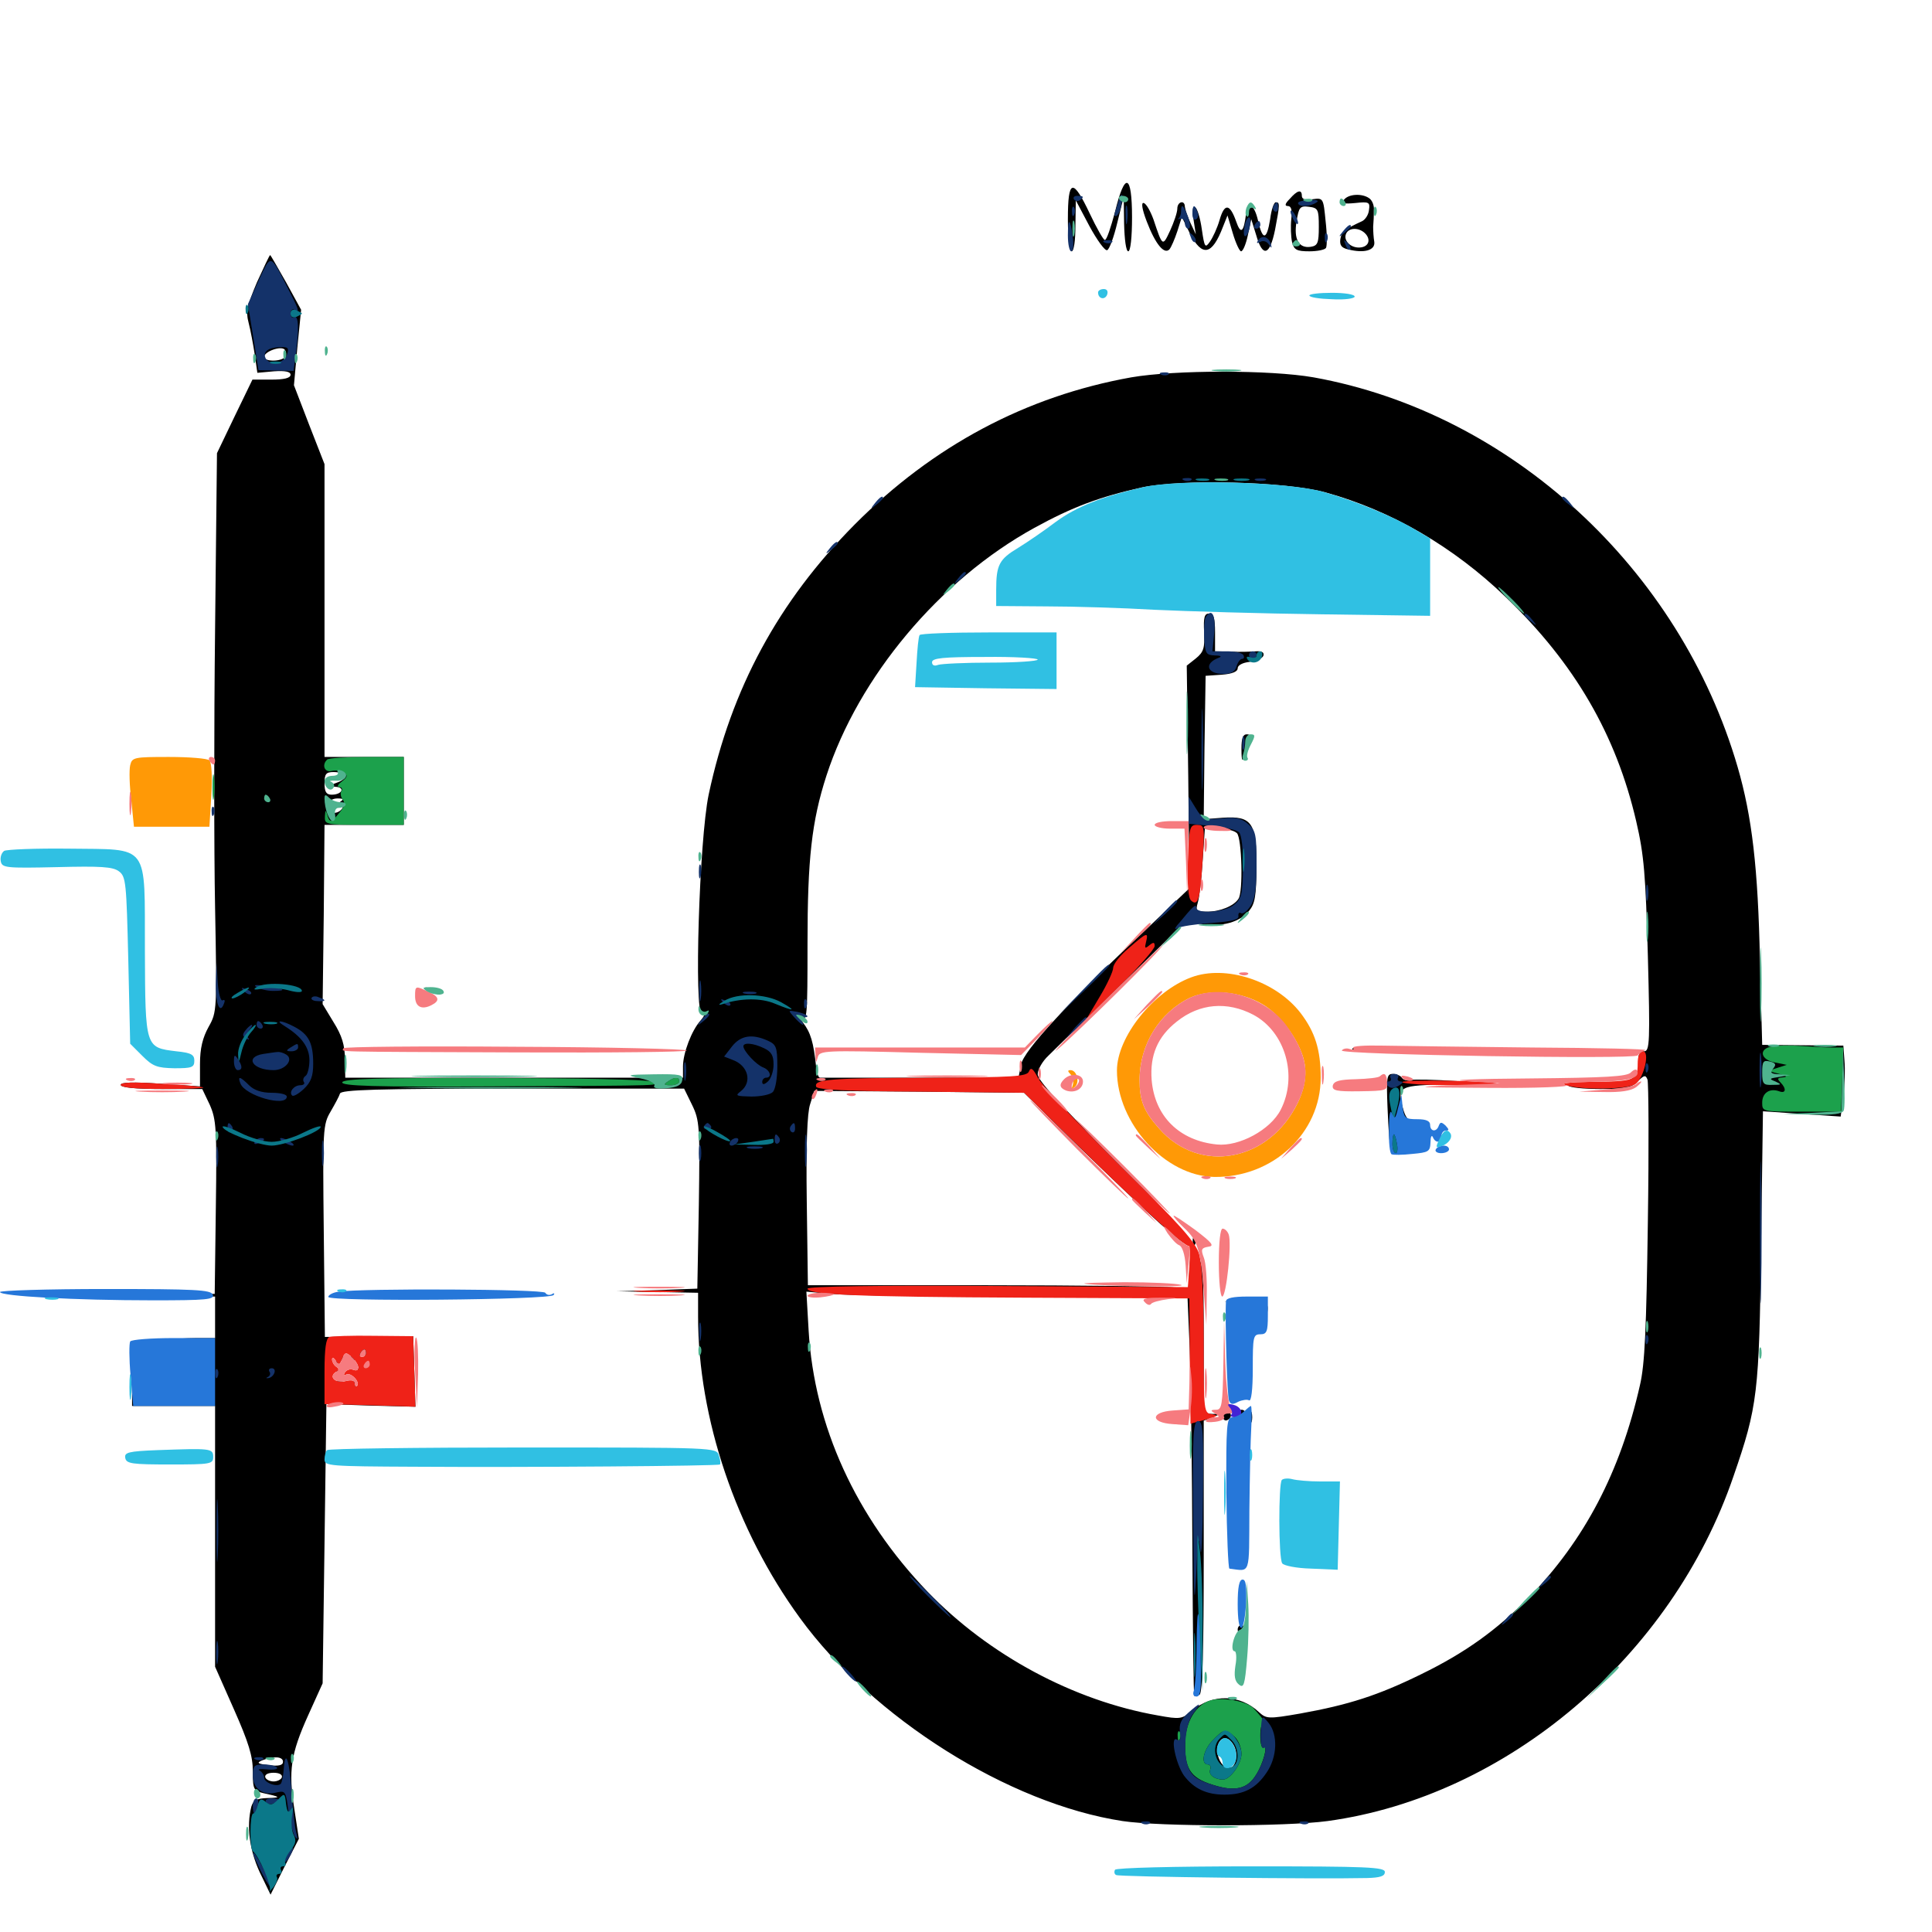 <svg xmlns="http://www.w3.org/2000/svg" viewBox="0 -1000 1000 1000">
	<path fill="#000000" d="M577.148 -890.43C575 -882.422 572.852 -875.781 571.875 -875.781C571.094 -875.781 567.578 -882.031 564.062 -889.453C555.273 -908.008 552.734 -907.422 552.734 -886.523C552.734 -876.758 553.516 -869.922 554.688 -869.922C555.859 -869.922 556.641 -875.586 556.641 -883.203L556.836 -896.289L563.867 -883.008C567.773 -875.781 571.875 -870.117 573.047 -870.508C574.219 -870.898 576.562 -877.344 578.32 -884.766L581.641 -898.242L581.836 -884.18C582.031 -876.172 582.812 -869.922 583.984 -869.922C585.156 -869.922 585.938 -877.148 585.938 -887.5C585.938 -910.156 582.227 -911.328 577.148 -890.43ZM667.578 -897.07C665.039 -894.531 664.844 -893.359 666.602 -893.359C668.359 -893.359 668.945 -891.211 668.359 -886.523C667.969 -882.812 668.164 -877.539 668.75 -874.805C669.727 -870.703 671.094 -869.922 677.734 -869.922C681.836 -869.922 685.742 -870.703 686.328 -871.68C686.914 -872.656 686.914 -878.906 686.133 -885.547C684.961 -897.461 684.961 -897.656 679.297 -896.875C675.586 -896.289 673.828 -896.875 673.828 -898.633C673.828 -902.148 671.484 -901.562 667.578 -897.07ZM682.617 -882.617C682.617 -874.219 682.031 -872.852 678.516 -872.266C672.266 -871.289 669.531 -876.172 671.094 -885.352C672.266 -892.773 672.852 -893.555 677.539 -892.969C682.227 -892.383 682.617 -891.602 682.617 -882.617ZM695.703 -896.68C694.141 -894.727 695.312 -894.336 701.562 -894.922C708.594 -895.703 709.18 -895.312 708.594 -891.406C708.398 -888.867 706.641 -886.328 705.078 -885.547C696.094 -881.445 694.336 -879.883 693.75 -876.172C693.359 -873.047 694.336 -871.68 697.852 -870.898C706.25 -868.75 711.914 -870.508 711.328 -874.805C710.938 -876.953 710.742 -880.469 710.742 -882.617C710.938 -884.766 711.133 -888.672 711.133 -891.211C711.328 -893.75 710.156 -896.484 708.594 -897.461C704.883 -900 698.047 -899.609 695.703 -896.68ZM707.031 -878.711C709.766 -875.391 708.008 -871.875 703.32 -871.875C698.828 -871.875 695.312 -875.586 696.68 -878.906C698.047 -882.422 703.906 -882.422 707.031 -878.711ZM593.555 -885.352C598.047 -873.633 602.539 -868.164 605.273 -870.898C606.25 -872.07 608.008 -876.172 609.375 -880.273L611.719 -887.695L615.82 -879.297C622.266 -866.797 627.344 -867.773 633.008 -882.617L635.352 -888.477L638.086 -879.297C639.648 -874.023 641.602 -869.922 642.383 -869.922C643.359 -869.922 644.922 -873.633 645.898 -878.32L647.656 -886.523L650.195 -878.32C653.516 -866.602 657.227 -867.578 659.961 -881.055C662.5 -894.336 662.5 -895.312 660.352 -895.312C659.375 -895.312 658.008 -891.406 657.422 -886.523C655.664 -875.586 653.516 -875.391 651.172 -885.742C649.219 -894.336 645.898 -896.094 644.922 -889.062C643.75 -879.688 642.188 -878.516 639.844 -885.352C636.523 -894.727 633.789 -894.922 631.25 -886.133C630.078 -882.031 627.734 -876.953 626.172 -874.805C623.828 -871.484 623.438 -871.875 622.07 -881.25C621.289 -886.914 619.727 -891.992 618.75 -892.578C617.383 -893.555 616.992 -891.406 617.773 -886.328L618.945 -878.711L616.211 -884.57C614.648 -887.891 613.477 -891.602 613.281 -892.969C613.281 -896.68 609.375 -895.703 609.375 -891.992C609.375 -890.039 607.617 -884.961 605.664 -880.664C601.758 -872.266 601.758 -872.266 597.07 -886.328C595.508 -890.625 593.359 -894.531 591.992 -894.922C590.625 -895.312 591.016 -891.992 593.555 -885.352ZM133.008 -853.906C127.93 -841.797 127.148 -838.672 128.711 -832.812C129.688 -829.102 131.055 -821.68 131.836 -816.602L133.203 -807.031L141.797 -807.812C147.656 -808.203 150.391 -807.617 150.391 -806.055C150.391 -804.297 147.07 -803.516 140.43 -803.516H130.664L121.484 -784.57L112.305 -765.43L111.328 -674.609C110.742 -624.609 110.742 -559.57 111.328 -530.078C112.305 -477.148 112.305 -476.172 108.008 -468.555C104.883 -462.891 103.516 -457.422 103.516 -449.219V-437.695L83.008 -439.062C68.945 -440.039 62.5 -439.844 62.5 -438.477C62.5 -437.109 69.922 -436.328 83.594 -436.328H104.688L108.594 -428.125C111.914 -420.508 112.305 -416.016 111.719 -375L111.133 -330.273L61.914 -331.25C34.766 -331.641 9.57 -331.445 5.859 -330.859C2.148 -330.078 24.219 -329.297 55.273 -329.102L111.328 -328.906V-318.164V-307.422H101.758C96.68 -307.422 86.914 -306.836 80.273 -306.25L68.359 -304.883V-288.672V-272.266H89.844H111.328V-204.688V-137.305L121.094 -115.234C128.711 -98.047 130.859 -91.016 130.859 -83.203C130.859 -73.828 131.25 -73.047 136.328 -71.875C145.312 -69.922 145.703 -69.531 138.477 -69.336C132.812 -69.141 131.055 -68.164 130.078 -64.844C127.539 -54.688 129.102 -42.578 134.375 -31.055L140.039 -19.336L147.266 -33.789L154.688 -48.242L152.344 -63.672C149.219 -83.398 150.391 -91.992 159.57 -112.305L166.992 -128.711L167.969 -200.977L168.945 -273.242L191.992 -272.461L215.039 -271.875L214.453 -290.039L213.867 -308.398L191.016 -308.203L168.164 -308.008L167.578 -362.891C166.992 -415.625 167.188 -417.969 171.094 -424.609C173.242 -428.32 175.586 -432.617 175.977 -433.984C176.562 -435.938 194.922 -436.523 265.43 -436.523H354.102L358.203 -428.125C362.109 -420.117 362.305 -416.992 361.719 -376.367L360.938 -333.008L340.234 -332.227L319.336 -331.641L340.43 -331.25L361.328 -330.859V-318.555C361.328 -266.016 380.859 -208.008 414.062 -162.5C451.758 -110.742 522.07 -66.406 581.055 -57.422C600.586 -54.492 665.43 -54.492 687.109 -57.422C779.883 -70.117 865.43 -142.578 897.266 -235.938C909.766 -272.07 910.547 -278.906 911.523 -354.883L912.5 -424.805L932.617 -423.438L952.734 -422.07L954.102 -432.617C954.883 -438.477 955.078 -446.68 954.688 -450.977L954.102 -458.789L933.008 -458.984L912.109 -459.18L910.938 -502.93C909.961 -550.781 906.836 -577.344 899.414 -602.93C869.531 -705.664 781.836 -786.328 679.883 -804.688C657.617 -808.594 608.203 -808.594 585.547 -804.688C531.055 -794.922 483.008 -769.336 442.383 -728.516C402.93 -688.672 378.516 -643.75 366.797 -588.672C361.914 -565.234 359.18 -475.391 363.281 -475.391C365.039 -475.391 364.844 -474.414 362.695 -471.875C358.008 -466.797 353.516 -454.883 353.516 -448.047V-442.188H266.211H178.711L178.516 -451.953C178.516 -458.984 176.953 -464.062 172.656 -470.898L166.992 -480.273L167.578 -526.758L167.969 -573.047H188.477H208.984V-590.625V-608.203H188.477H167.969V-683.984V-759.766L159.961 -780.273L152.148 -800.586L153.906 -820.117L155.859 -839.648L148.047 -853.906C143.75 -861.523 140.039 -867.969 139.844 -867.969C139.453 -867.969 136.523 -861.523 133.008 -853.906ZM147.656 -815.43C145.898 -812.695 136.719 -812.695 136.719 -815.234C136.719 -817.969 145.117 -821.094 147.266 -819.141C148.047 -818.164 148.242 -816.602 147.656 -815.43ZM686.133 -745.117C720.117 -735.742 752.344 -716.992 779.492 -690.82C815.234 -656.445 836.523 -619.531 846.875 -575C850.977 -557.422 851.758 -547.266 852.93 -505.273C854.102 -460.742 853.906 -455.859 850.977 -455.859C849.219 -455.859 848.047 -454.297 848.047 -452.539C848.633 -441.211 845.312 -439.258 826.953 -439.453C817.969 -439.648 811.133 -438.867 811.719 -438.086C812.305 -437.109 819.727 -436.328 828.32 -436.328C841.211 -436.328 844.336 -436.914 847.656 -440.234C850.977 -443.555 851.758 -443.75 852.734 -441.211C853.32 -439.648 853.516 -406.445 852.93 -367.578C852.148 -312.305 851.367 -293.75 848.828 -283.008C838.672 -238.086 820.117 -202.734 791.211 -173.047C774.609 -156.25 758.398 -144.531 735.547 -133.398C713.281 -122.461 698.047 -117.578 673.047 -113.086C656.25 -110.156 655.469 -110.352 651.562 -113.867C641.797 -123.047 627.539 -123.438 617.188 -114.648C611.719 -110.156 610.938 -109.961 599.219 -112.109C555.664 -119.727 511.719 -143.359 480.078 -176.172C442.969 -214.844 421.484 -261.914 418.555 -311.133L417.383 -331.445L430.859 -330.273C438.281 -329.492 482.812 -328.906 529.492 -328.906L614.648 -328.711L615.82 -300.977C616.406 -285.742 616.992 -239.453 617.188 -198.047C617.383 -156.641 617.773 -122.656 618.164 -122.266C618.555 -121.875 619.727 -122.07 620.898 -122.852C622.461 -123.633 623.047 -146.68 623.047 -194.336V-264.648L627.539 -266.406L631.836 -268.164H627.539L623.047 -268.359V-307.227C623.047 -341.797 622.656 -346.68 619.727 -349.609C616.406 -352.93 616.211 -352.539 615.625 -342.773L615.039 -332.422L607.812 -333.594C603.906 -334.18 559.57 -334.766 509.375 -334.766H418.164L417.578 -378.32C417.188 -407.422 417.773 -424.023 419.336 -428.516L421.484 -435.352L475.781 -434.961L530.078 -434.375L558.398 -406.445C574.219 -391.211 593.359 -372.852 601.172 -366.016C613.086 -355.664 615.43 -354.297 614.844 -358.008C614.453 -360.742 599.023 -377.734 575.781 -401.172C548.633 -428.125 537.109 -441.016 537.109 -443.945C537.109 -446.484 539.648 -450.781 542.578 -453.516C545.508 -456.445 562.695 -473.242 580.859 -490.82L613.477 -522.852L621.875 -521.68C632.617 -520.117 641.602 -522.656 646.484 -528.516C649.609 -532.227 650.195 -536.133 650.391 -551.172C650.391 -574.219 648.047 -577.734 633.008 -576.758L623.047 -575.977L623.438 -613.086L624.023 -650.195L632.422 -650.781C637.695 -651.172 640.625 -652.344 640.625 -654.102C640.625 -655.664 643.164 -657.031 646.875 -657.422C650.195 -657.812 653.32 -659.18 653.906 -660.547C654.492 -662.305 653.125 -663.086 650.195 -662.891C647.656 -662.695 641.797 -662.5 637.305 -662.695L628.906 -662.891V-672.656C628.906 -680.273 628.125 -682.422 625.781 -682.422C623.438 -682.422 622.852 -680.469 623.242 -672.852C623.633 -664.648 623.047 -662.5 618.945 -659.18L614.258 -655.469L615.039 -597.852L615.625 -540.234L595.508 -521.094C552.734 -481.055 529.883 -456.25 528.516 -449.023L527.148 -442.188H476.562H424.414C423.633 -442.188 422.852 -444.531 422.461 -447.461C421.094 -460.742 419.531 -465.625 415.625 -470.703C412.695 -474.414 412.5 -475.391 414.648 -473.633C417.773 -471.094 417.969 -473.438 417.969 -511.914C417.969 -555.273 420.117 -574.805 427.734 -598.438C444.336 -649.609 486.328 -699.805 535.352 -726.758C554.883 -737.5 568.945 -742.773 590.82 -747.656C611.523 -752.148 665.625 -750.781 686.133 -745.117ZM178.516 -598.633C179.297 -597.656 177.344 -595.898 174.414 -594.922C169.336 -592.969 169.336 -592.969 173.438 -592.773C178.906 -592.578 177.148 -588.672 171.68 -588.672C168.945 -588.672 167.969 -590.039 167.969 -594.531C167.969 -599.414 168.75 -600.391 172.656 -600.391C175.391 -600.391 177.93 -599.609 178.516 -598.633ZM175.781 -584.766C173.242 -583.203 173.242 -582.812 175.781 -582.812C177.734 -582.812 177.93 -582.227 176.367 -580.664C175 -579.297 172.656 -578.906 171.094 -579.492C166.797 -581.25 169.531 -586.719 174.609 -586.719C177.93 -586.719 178.125 -586.328 175.781 -584.766ZM640.234 -568.75C642.773 -566.211 643.555 -538.281 641.016 -534.766C638.672 -531.055 631.445 -528.125 624.805 -528.125C619.336 -528.125 618.75 -528.516 619.922 -532.617C620.703 -534.961 621.875 -544.531 622.461 -554.102L623.633 -571.094H630.664C634.766 -571.094 638.867 -570.117 640.234 -568.75ZM915.039 -448.242C915.625 -447.266 915.43 -445.898 914.453 -445.312C913.477 -444.727 912.695 -445.508 912.695 -447.07C912.695 -450.391 913.281 -450.781 915.039 -448.242ZM923.242 -448.828C924.023 -449.414 922.852 -450 920.703 -449.805C918.555 -449.805 917.969 -449.219 919.531 -448.633C920.898 -448.047 922.656 -448.242 923.242 -448.828ZM919.922 -442.188C919.922 -444.727 917.773 -444.727 914.062 -442.188C911.719 -440.625 911.914 -440.234 915.625 -440.234C917.969 -440.234 919.922 -441.211 919.922 -442.188ZM921.484 -436.914C923.242 -437.5 921.68 -437.891 917.969 -437.891C914.258 -437.891 912.695 -437.5 914.648 -436.914C916.406 -436.523 919.531 -436.523 921.484 -436.914ZM181.641 -298.242C181.641 -294.727 183.594 -295.117 186.914 -299.219C189.062 -301.562 189.453 -301.758 188.867 -299.609C188.477 -298.047 189.844 -295.703 192.188 -294.336C196.094 -291.992 195.898 -291.992 190.43 -291.797L184.57 -291.602L189.453 -288.672C194.336 -285.742 194.336 -285.742 189.844 -286.719C186.328 -287.305 185.547 -286.914 186.328 -284.766C186.914 -283.203 186.523 -282.031 185.547 -282.031C184.375 -282.031 183.594 -283.008 183.594 -284.375C183.594 -285.547 182.227 -284.961 180.469 -282.812C178.32 -280.273 177.734 -280.078 178.32 -282.227C178.906 -284.375 178.125 -285.156 175.391 -285.156C170.312 -284.961 168.164 -289.844 173.242 -290.039C176.367 -290.234 176.367 -290.43 173.438 -291.211C169.141 -292.188 168.945 -294.531 172.656 -298.242C176.172 -301.562 181.641 -301.758 181.641 -298.242ZM638.672 -96.484C641.211 -91.797 639.453 -84.766 636.133 -84.766C632.422 -84.766 629.102 -91.602 630.273 -96.289C631.641 -101.562 635.938 -101.562 638.672 -96.484ZM146.484 -88.086C146.484 -86.328 144.336 -85.742 139.258 -86.328C133.203 -87.109 132.617 -87.5 135.742 -88.867C141.797 -91.211 146.484 -90.82 146.484 -88.086ZM145.898 -80.078C145.508 -78.906 143.555 -77.93 141.602 -77.93C139.648 -77.93 137.695 -78.906 137.305 -80.078C136.914 -81.445 138.672 -82.422 141.602 -82.422C144.531 -82.422 146.289 -81.445 145.898 -80.078ZM642.578 -612.695C642.578 -604.492 643.164 -604.688 646.094 -613.672C647.852 -618.75 647.656 -619.922 645.312 -619.922C643.359 -619.922 642.578 -617.773 642.578 -612.695ZM700.781 -456.445C699.219 -457.031 699.805 -457.617 701.953 -457.617C704.102 -457.812 705.273 -457.227 704.492 -456.641C703.906 -456.055 702.148 -455.859 700.781 -456.445ZM718.164 -427.148C719.336 -401.172 719.141 -401.758 728.906 -402.93C736.133 -403.906 737.305 -404.883 738.672 -410.742C740.625 -417.773 739.062 -421.289 736.328 -416.797C734.766 -414.258 734.375 -414.258 734.375 -416.992C734.375 -418.945 733.008 -420.117 731.055 -419.922C728.906 -419.727 727.344 -421.875 726.172 -426.367C723.047 -437.891 724.023 -438.281 750.391 -438.672L774.414 -438.867L753.906 -440.43C742.578 -441.211 732.031 -441.406 730.078 -441.016C728.32 -440.43 726.367 -441.016 725.586 -442.188C725 -443.164 722.852 -444.141 720.898 -444.141C717.773 -444.141 717.578 -442.383 718.164 -427.148ZM694.336 -438.281C692.773 -435.742 695.312 -435.742 699.219 -438.281C701.758 -439.844 701.758 -440.234 698.828 -440.234C697.07 -440.234 694.922 -439.453 694.336 -438.281ZM779.883 -438.867C777.93 -439.453 779.102 -439.844 782.227 -439.844C785.547 -439.844 786.914 -439.453 785.742 -438.867C784.375 -438.477 781.641 -438.477 779.883 -438.867ZM617.383 -357.031C617.383 -354.883 617.969 -354.297 618.555 -355.859C619.141 -357.227 618.945 -358.984 618.359 -359.57C617.773 -360.352 617.188 -359.18 617.383 -357.031ZM644.531 -325C650.391 -324.219 653.32 -323.633 650.977 -323.438C646.68 -323.047 642.383 -319.141 646.289 -319.141C647.461 -319.141 648.438 -317.773 648.438 -316.016C648.438 -314.453 649.414 -313.672 650.391 -314.258C651.562 -314.844 652.344 -314.648 652.344 -313.477C652.344 -312.5 651.172 -311.133 650 -310.742C648.438 -309.961 648.633 -309.57 650.586 -309.57C652.734 -309.375 654.297 -311.523 655.078 -315.43C657.227 -326.758 657.227 -326.953 645.117 -326.562L633.789 -326.367ZM635.352 -306.445C635.352 -299.023 635.742 -296.094 636.133 -300.195C636.523 -304.102 636.523 -310.352 636.133 -313.867C635.742 -317.188 635.352 -314.062 635.352 -306.445ZM632.812 -267.383C632.812 -265.625 633.789 -264.453 634.961 -264.844C636.133 -265.234 637.109 -266.406 637.109 -267.383C637.109 -268.359 636.133 -269.531 634.961 -269.922C633.789 -270.312 632.812 -269.141 632.812 -267.383ZM640.625 -267.188C640.625 -265.625 641.602 -264.844 642.578 -265.43C643.75 -266.016 644.531 -267.383 644.531 -268.555C644.531 -269.531 643.75 -270.312 642.578 -270.312C641.602 -270.312 640.625 -268.945 640.625 -267.188ZM646.875 -266.406C646.875 -263.672 647.266 -262.695 647.852 -264.062C648.242 -265.234 648.242 -267.578 647.852 -268.945C647.266 -270.117 646.875 -269.141 646.875 -266.406ZM640.625 -156.641C640.625 -155.273 641.602 -152.734 642.578 -151.172C644.141 -148.828 644.531 -149.414 644.531 -153.711C644.531 -156.641 643.75 -158.984 642.578 -158.984C641.602 -158.984 640.625 -157.812 640.625 -156.641ZM175.195 -298.242C174.414 -297.656 173.828 -296.094 173.828 -294.922C173.828 -293.75 174.805 -293.945 176.172 -295.312C177.344 -296.484 177.93 -298.047 177.539 -298.633C176.953 -299.219 175.781 -299.023 175.195 -298.242ZM221.68 -487.109C226.953 -484.766 230.078 -484.766 226.562 -487.109C225 -488.086 222.266 -488.867 220.703 -488.867C218.75 -488.867 219.141 -488.281 221.68 -487.109ZM199.609 -329.492C183.789 -329.688 196.875 -330.078 228.516 -330.078C260.156 -330.078 273.242 -329.688 257.227 -329.492C241.406 -329.102 215.625 -329.102 199.609 -329.492Z"/>
	<path fill="#ff9906" d="M67.383 -603.906C66.797 -601.367 66.992 -593.359 67.969 -585.742L69.336 -572.07H88.867H108.398L109.375 -588.281C109.961 -597.461 109.57 -605.273 108.398 -606.445C107.422 -607.422 98.047 -608.203 87.5 -608.203C69.336 -608.203 68.359 -608.008 67.383 -603.906ZM616.602 -494.141C597.07 -486.914 578.125 -463.281 578.125 -445.898C578.125 -418.555 603.125 -391.211 628.516 -390.82C658.789 -390.43 683.594 -413.477 683.594 -442.188C683.594 -456.641 680.664 -465.82 673.242 -475.586C660.352 -492.383 634.375 -500.781 616.602 -494.141ZM653.32 -480.273C661.523 -475.586 669.922 -465.039 673.633 -455.273C676.953 -446.875 676.172 -438.477 671.68 -429.102C656.836 -398.633 620.898 -391.992 600 -415.82C591.992 -424.805 589.844 -430.273 589.844 -441.016C589.844 -459.375 600.195 -475.977 616.016 -483.594C626.367 -488.281 641.992 -486.914 653.32 -480.273ZM554.102 -443.945C555.273 -442.773 555.859 -440.234 555.273 -438.477C554.492 -436.133 554.688 -435.938 556.445 -437.5C558.984 -439.844 557.422 -446.094 554.102 -446.094C552.539 -446.094 552.539 -445.508 554.102 -443.945Z"/>
	<path fill="#ef2218" d="M614.844 -554.297C614.453 -541.797 615.039 -534.961 616.602 -533.789C620.117 -530.664 621.289 -534.766 622.461 -554.492C623.633 -572.266 623.438 -573.047 619.531 -573.047C615.82 -573.047 615.43 -571.875 614.844 -554.297ZM584.375 -509.375C579.883 -505.664 576.172 -500.977 576.172 -499.023C576.172 -497.266 573.047 -490.43 569.141 -483.984L562.305 -472.461L579.883 -490.039C589.648 -499.609 597.656 -508.789 597.656 -510.352C597.656 -512.305 597.07 -512.5 594.922 -510.742C592.578 -508.789 592.383 -509.18 593.164 -512.305C594.531 -517.773 593.75 -517.578 584.375 -509.375ZM847.656 -449.219C847.656 -440.82 846.094 -440.234 823.633 -440.039C811.523 -439.844 807.227 -439.258 810.547 -438.281C818.555 -435.742 842.578 -436.133 846.484 -438.867C850.977 -442.188 854.102 -455.859 850.391 -455.859C848.633 -455.859 847.656 -453.516 847.656 -449.219ZM532.617 -445.508C531.641 -442.773 525 -442.383 481.25 -442.188C429.492 -441.992 421.094 -441.406 422.461 -437.5C423.047 -435.938 439.062 -435.156 476.562 -434.961L530.078 -434.375L558.594 -406.445C588.477 -376.953 614.062 -353.906 615.43 -355.078C615.82 -355.664 616.016 -350.977 615.625 -344.922L614.844 -333.789L516.406 -334.375C454.492 -334.766 417.969 -334.18 417.969 -333.008C417.969 -329.883 443.555 -328.711 530.859 -328.32L615.625 -327.93L615.82 -295.508L616.211 -263.086L624.023 -265.234C630.078 -266.797 630.859 -267.383 627.539 -267.969C623.047 -268.555 623.047 -268.75 623.047 -305.859C623.047 -328.906 622.07 -346.094 620.703 -350.781C618.945 -357.031 610.547 -366.406 579.492 -396.875C558.203 -418.164 539.258 -438.281 537.305 -441.992C534.766 -446.875 533.594 -447.852 532.617 -445.508ZM725.781 -439.844C724.805 -441.406 773.633 -440.625 775.195 -439.062C775.586 -438.672 765.039 -438.281 751.367 -438.281C737.891 -438.281 726.367 -439.062 725.781 -439.844ZM62.5 -438.477C62.5 -439.844 69.141 -440.039 83.594 -439.062C95.117 -438.477 104.883 -437.5 105.273 -437.109C105.664 -436.719 96.289 -436.328 84.375 -436.328C70.117 -436.328 62.5 -437.109 62.5 -438.477ZM695.312 -438.281C695.312 -439.453 696.68 -440.234 698.242 -440.234C699.805 -440.234 701.172 -439.844 701.172 -439.453C701.172 -439.062 699.805 -438.281 698.242 -437.5C696.68 -436.914 695.312 -437.305 695.312 -438.281ZM779.883 -438.867C777.93 -439.453 779.102 -439.844 782.227 -439.844C785.547 -439.844 786.914 -439.453 785.742 -438.867C784.375 -438.477 781.641 -438.477 779.883 -438.867ZM330.664 -331.445C324.414 -331.836 329.102 -332.031 340.82 -332.031C352.734 -332.031 357.812 -331.836 352.148 -331.445C346.484 -331.055 336.914 -331.055 330.664 -331.445ZM170.508 -308.008C168.75 -307.422 167.969 -301.953 167.969 -290.234V-273.242L191.406 -272.656L215.039 -271.875L214.453 -290.234L213.867 -308.398L193.359 -308.594C182.031 -308.789 171.68 -308.398 170.508 -308.008ZM189.453 -299.609C189.453 -298.633 188.477 -297.656 187.305 -297.656C186.328 -297.656 185.938 -298.633 186.523 -299.609C187.109 -300.781 188.086 -301.562 188.672 -301.562C189.062 -301.562 189.453 -300.781 189.453 -299.609ZM182.812 -296.875C186.328 -293.164 186.328 -289.648 182.812 -291.016C181.25 -291.602 179.492 -291.016 178.516 -289.648C177.734 -288.281 177.93 -287.695 179.102 -288.477C181.445 -290.039 186.719 -284.57 184.766 -282.617C184.18 -282.031 183.594 -282.422 183.594 -283.789C183.594 -285.547 182.031 -285.938 178.906 -285.156C173.633 -283.789 169.922 -287.305 173.828 -289.844C175.586 -290.82 175.586 -291.602 174.023 -292.578C172.852 -293.359 171.875 -295.117 171.875 -296.289C171.875 -297.656 172.656 -297.461 173.828 -295.703C175.391 -293.359 175.781 -293.359 176.953 -296.289C178.516 -300.391 179.102 -300.391 182.812 -296.875ZM191.406 -293.75C191.406 -294.922 191.016 -295.703 190.625 -295.703C190.039 -295.703 189.062 -294.922 188.477 -293.75C187.891 -292.773 188.281 -291.797 189.258 -291.797C190.43 -291.797 191.406 -292.773 191.406 -293.75Z"/>
	<path fill="#1ca14c" d="M169.336 -606.836C166.406 -604.102 167.969 -600 171.68 -600.977C173.633 -601.367 176.562 -601.172 177.93 -600.195C180.078 -598.633 179.883 -597.852 176.953 -595.508C174.805 -593.945 174.219 -592.578 175.586 -592.578C176.953 -592.578 177.344 -591.602 176.758 -590.625C175.977 -589.453 176.367 -587.5 177.344 -586.133C178.711 -584.57 178.32 -582.422 175.781 -579.492C171.484 -574.023 170.508 -574.023 169.336 -578.516C168.555 -581.055 168.359 -580.664 168.164 -577.539C167.969 -573.242 168.359 -573.047 188.477 -573.047H208.984V-590.625V-608.203H189.844C179.297 -608.203 169.922 -607.617 169.336 -606.836ZM109.961 -592.578C109.961 -586.719 110.352 -584.18 110.742 -587.305C111.133 -590.234 111.133 -594.922 110.742 -598.047C110.352 -600.977 109.961 -598.438 109.961 -592.578ZM917.383 -458.398C909.961 -457.227 911.133 -451.367 918.945 -450L924.805 -448.828L919.922 -447.266L915.039 -445.703L920.898 -444.141C924.609 -443.164 925.391 -442.578 923.047 -442.383C919.922 -442.188 919.727 -441.602 921.484 -439.844C924.805 -436.523 924.414 -433.789 920.898 -435.156C916.016 -436.914 912.109 -434.375 912.109 -429.297C912.109 -424.609 912.305 -424.609 932.422 -424.609H952.93L953.516 -441.211L954.102 -457.812H948.242C945.117 -457.812 938.086 -458.203 932.617 -458.594C927.344 -458.984 920.312 -458.984 917.383 -458.398ZM177.148 -439.844C176.562 -437.891 192.969 -437.305 256.641 -437.695C347.461 -438.086 342.188 -438.086 336.914 -440.234C334.766 -441.211 298.242 -441.992 255.664 -441.992C195.312 -442.188 177.93 -441.602 177.148 -439.844ZM345.703 -440.234C343.359 -438.672 343.555 -438.281 347.266 -438.281C349.609 -438.281 351.562 -439.258 351.562 -440.234C351.562 -442.773 349.414 -442.773 345.703 -440.234ZM628.516 -120.312C620.508 -119.336 614.062 -110.547 613.477 -99.414C612.891 -84.766 615.82 -79.883 627.734 -76.172C639.258 -72.461 645.703 -74.023 650.195 -81.445C653.711 -86.914 656.445 -96.875 654.102 -95.508C653.125 -94.727 652.344 -97.461 652.344 -101.367C652.344 -106.445 652.93 -108.008 654.883 -107.031C657.227 -105.469 653.906 -110.352 648.828 -115.82C645.898 -118.945 635.742 -121.289 628.516 -120.312ZM639.062 -100.977C641.016 -99.219 642.578 -95.312 642.578 -92.188C642.578 -86.914 636.719 -78.906 633.008 -78.906C628.711 -78.906 625.391 -81.445 626.367 -83.984C626.953 -85.547 626.367 -86.719 625.195 -86.719C621.289 -86.719 622.852 -94.531 627.93 -99.414C633.594 -105.273 634.375 -105.273 639.062 -100.977ZM609.57 -101.172C609.57 -99.023 610.156 -98.438 610.742 -100C611.328 -101.367 611.133 -103.125 610.547 -103.711C609.961 -104.492 609.375 -103.32 609.57 -101.172Z"/>
	<path fill="#143269" d="M555.859 -896.875C556.445 -895.898 557.812 -895.703 558.789 -896.289C561.328 -898.047 560.938 -898.633 557.617 -898.633C556.055 -898.633 555.273 -897.852 555.859 -896.875ZM579.102 -896.289C578.516 -894.727 577.734 -891.992 577.148 -890.234C576.562 -888.672 576.953 -887.695 577.93 -888.281C578.906 -888.867 580.078 -891.602 580.469 -894.336C581.641 -899.609 580.469 -900.977 579.102 -896.289ZM671.875 -894.922C671.875 -895.703 674.609 -896.289 677.93 -896.484C681.836 -896.68 683.008 -896.094 681.25 -895.117C678.125 -892.969 671.875 -892.773 671.875 -894.922ZM582.617 -888.477C582.617 -884.18 583.008 -882.617 583.398 -885.156C583.789 -887.5 583.789 -891.016 583.398 -892.969C582.812 -894.727 582.422 -892.773 582.617 -888.477ZM659.18 -893.555C658.594 -892.578 658.789 -891.211 659.766 -890.625C660.742 -890.039 661.523 -890.82 661.523 -892.383C661.523 -895.703 660.938 -896.094 659.18 -893.555ZM554.883 -890.234C554.883 -888.086 555.469 -887.5 556.055 -889.062C556.641 -890.43 556.445 -892.188 555.859 -892.773C555.273 -893.555 554.688 -892.383 554.883 -890.234ZM611.328 -890.625C611.328 -889.062 610.742 -887.5 609.961 -886.914C608.984 -886.523 609.57 -886.523 610.938 -886.719C612.109 -887.109 613.281 -886.133 613.281 -884.57C613.281 -883.008 614.062 -881.641 615.039 -881.641C616.211 -881.641 616.211 -883.984 615.039 -887.5C612.695 -893.75 611.328 -895.117 611.328 -890.625ZM617.188 -889.258C617.188 -887.109 617.969 -885.742 619.141 -886.523C620.117 -887.109 620.508 -888.867 619.727 -890.43C618.359 -894.531 617.188 -894.141 617.188 -889.258ZM667.969 -890.43C667.969 -889.453 668.945 -887.109 669.922 -885.547C670.898 -883.984 671.875 -883.594 671.875 -884.57C671.875 -885.742 670.898 -887.891 669.922 -889.453C668.945 -891.016 667.969 -891.602 667.969 -890.43ZM644.141 -882.617C643.555 -879.883 643.75 -877.734 644.531 -877.734C645.312 -877.734 646.484 -879.883 646.875 -882.617C647.461 -885.352 647.266 -887.5 646.484 -887.5C645.703 -887.5 644.531 -885.352 644.141 -882.617ZM552.734 -878.125C552.734 -873.633 553.516 -869.922 554.492 -869.922C555.469 -869.922 555.859 -873.242 555.273 -877.344C553.906 -887.305 552.734 -887.695 552.734 -878.125ZM649.414 -883.594C648.828 -882.617 649.219 -881.641 650.195 -881.641C651.367 -881.641 652.344 -882.617 652.344 -883.594C652.344 -884.766 651.953 -885.547 651.562 -885.547C650.977 -885.547 650 -884.766 649.414 -883.594ZM695.117 -880.273C692.578 -877.148 692.773 -876.953 695.898 -879.492C697.656 -880.859 699.219 -882.422 699.219 -882.812C699.219 -884.375 697.656 -883.398 695.117 -880.273ZM616.406 -877.148C616.992 -875.195 618.164 -874.219 618.75 -874.805C619.336 -875.391 618.75 -876.953 617.383 -878.32C615.43 -880.078 615.234 -879.883 616.406 -877.148ZM685.742 -876.562C685.742 -874.414 686.328 -873.828 686.914 -875.391C687.5 -876.758 687.305 -878.516 686.719 -879.102C686.133 -879.883 685.547 -878.711 685.742 -876.562ZM651.172 -875.586C650.195 -874.023 650.586 -873.828 652.344 -874.805C653.711 -875.586 655.469 -875.195 656.641 -873.633C658.203 -871.289 658.398 -871.289 657.812 -873.633C656.641 -877.539 653.125 -878.516 651.172 -875.586ZM571.875 -874.414C570.312 -875 570.898 -875.586 573.047 -875.586C575.195 -875.781 576.367 -875.195 575.586 -874.609C575 -874.023 573.242 -873.828 571.875 -874.414ZM696.484 -873.242C697.07 -871.289 698.242 -870.312 698.828 -870.898C699.414 -871.484 698.828 -873.047 697.461 -874.414C695.508 -876.172 695.312 -875.977 696.484 -873.242ZM133.984 -855.078L128.32 -842.578L131.055 -825.586L133.789 -808.398L142.773 -808.203L151.953 -808.008L153.125 -816.797C154.883 -829.688 154.492 -837.109 152.344 -835.742C151.367 -835.156 150.391 -835.938 150.391 -837.695C150.391 -839.453 151.367 -840.234 152.344 -839.648C155.469 -837.695 154.688 -839.844 148.438 -851.953C139.844 -868.75 140.234 -868.555 133.984 -855.078ZM148.438 -816.211C146.68 -811.328 138.086 -810.742 137.109 -815.625C136.523 -818.75 140.234 -820.508 146.68 -820.312C149.219 -820.312 149.609 -819.336 148.438 -816.211ZM601.172 -806.055C599.609 -806.641 600.195 -807.227 602.344 -807.227C604.492 -807.422 605.664 -806.836 604.883 -806.25C604.297 -805.664 602.539 -805.469 601.172 -806.055ZM612.891 -751.367C611.328 -751.953 611.914 -752.539 614.062 -752.539C616.211 -752.734 617.383 -752.148 616.602 -751.562C616.016 -750.977 614.258 -750.781 612.891 -751.367ZM650 -751.367C648.633 -751.953 649.609 -752.344 652.344 -752.344C655.078 -752.344 656.055 -751.953 654.883 -751.367C653.516 -750.977 651.172 -750.977 650 -751.367ZM452.93 -739.648C450.391 -736.523 450.586 -736.328 453.711 -738.867C455.469 -740.234 457.031 -741.797 457.031 -742.188C457.031 -743.75 455.469 -742.773 452.93 -739.648ZM808.594 -742.188C808.594 -741.797 810.156 -740.234 812.109 -738.867C815.039 -736.328 815.234 -736.523 812.695 -739.648C810.156 -742.773 808.594 -743.75 808.594 -742.188ZM429.492 -716.211C426.953 -713.086 427.148 -712.891 430.273 -715.43C432.031 -716.797 433.594 -718.359 433.594 -718.75C433.594 -720.312 432.031 -719.336 429.492 -716.211ZM495.898 -700.586C493.359 -697.461 493.555 -697.266 496.68 -699.805C499.805 -702.344 500.781 -703.906 499.219 -703.906C498.828 -703.906 497.266 -702.344 495.898 -700.586ZM624.023 -680.469C623.438 -679.492 623.047 -674.609 623.242 -669.727C623.828 -661.719 624.219 -660.938 628.711 -660.742C631.836 -660.742 632.617 -660.156 630.859 -659.57C623.047 -656.641 624.609 -651.172 633.203 -651.172C637.305 -651.172 639.258 -652.344 640.039 -655.078C640.625 -657.227 641.992 -658.984 642.969 -658.984C643.945 -658.984 644.141 -659.961 643.555 -660.938C642.969 -662.109 639.062 -662.891 634.961 -662.891H627.539L628.516 -672.656C629.297 -681.836 627.148 -685.547 624.023 -680.469ZM789.062 -681.641C789.062 -681.25 790.625 -679.688 792.578 -678.32C795.508 -675.781 795.703 -675.977 793.164 -679.102C790.625 -682.227 789.062 -683.203 789.062 -681.641ZM646.484 -660.938C646.484 -659.961 647.461 -658.984 648.438 -658.984C649.609 -658.984 650.391 -659.961 650.391 -660.938C650.391 -662.109 649.609 -662.891 648.438 -662.891C647.461 -662.891 646.484 -662.109 646.484 -660.938ZM621.875 -612.109C621.875 -593.359 622.266 -585.547 622.461 -595.117C622.852 -604.492 622.852 -619.727 622.461 -629.297C622.266 -638.672 621.875 -630.859 621.875 -612.109ZM642.969 -615.039C642.969 -611.914 643.359 -610.742 643.945 -612.695C644.336 -614.453 644.336 -617.188 643.945 -618.555C643.359 -619.727 642.969 -618.359 642.969 -615.039ZM615.234 -580.664V-573.633L627.148 -572.461C633.789 -571.875 640.039 -570.508 641.406 -569.141C642.578 -567.773 643.555 -560.547 643.359 -551.172C643.164 -537.109 642.578 -534.766 638.672 -531.641C633.984 -527.734 619.141 -526.758 619.141 -530.273C619.141 -532.422 617.383 -530.859 610.352 -522.266C608.008 -519.727 607.617 -518.359 609.375 -519.531C610.938 -520.508 618.945 -521.68 626.953 -522.266C637.695 -523.047 641.406 -524.023 641.016 -525.781C640.82 -527.344 641.406 -527.93 642.383 -527.344C643.359 -526.758 645.508 -528.32 647.266 -531.055C649.609 -534.57 650.391 -540.43 650.391 -552.734C650.391 -567.773 650 -570.117 646.094 -573.438C642.578 -576.562 639.648 -577.148 632.227 -576.367C623.242 -575.586 622.461 -575.977 618.945 -581.641L615.234 -587.695ZM109.57 -579.688C109.57 -577.539 110.156 -576.953 110.742 -578.516C111.328 -579.883 111.133 -581.641 110.547 -582.227C109.961 -583.008 109.375 -581.836 109.57 -579.688ZM361.719 -548.633C361.719 -545.508 362.109 -544.336 362.695 -546.289C363.086 -548.047 363.086 -550.781 362.695 -552.148C362.109 -553.32 361.719 -551.953 361.719 -548.633ZM851.953 -537.891C851.953 -534.18 852.344 -532.617 852.93 -534.57C853.32 -536.328 853.32 -539.453 852.93 -541.406C852.344 -543.164 851.953 -541.602 851.953 -537.891ZM602.344 -527.734L596.68 -521.289L603.125 -526.953C608.984 -532.422 610.352 -533.984 608.789 -533.984C608.398 -533.984 605.664 -531.055 602.344 -527.734ZM111.719 -491.992C111.328 -481.25 113.672 -474.609 115.82 -480.273C116.602 -482.031 116.406 -482.812 115.234 -482.227C114.258 -481.641 113.086 -485.742 112.695 -491.406L112.109 -501.758ZM560.547 -487.695L547.852 -474.414L561.133 -487.109C568.359 -493.945 574.219 -500 574.219 -500.195C574.219 -501.758 572.266 -499.805 560.547 -487.695ZM361.914 -487.109C361.914 -482.227 362.305 -480.273 362.695 -482.812C363.086 -485.156 363.086 -489.062 362.695 -491.602C362.305 -493.945 361.914 -491.992 361.914 -487.109ZM132.812 -489.062C134.375 -488.086 138.281 -487.109 141.406 -487.109C149.023 -487.109 147.266 -488.281 137.695 -489.648C132.422 -490.43 130.859 -490.234 132.812 -489.062ZM126.367 -486.914C124.609 -488.867 124.805 -489.062 127.539 -487.891C129.492 -487.305 130.469 -486.133 129.883 -485.547C129.297 -484.961 127.734 -485.547 126.367 -486.914ZM385.352 -485.742C383.398 -486.328 384.57 -486.719 387.695 -486.719C391.016 -486.719 392.383 -486.328 391.211 -485.742C389.844 -485.352 387.109 -485.352 385.352 -485.742ZM161.328 -483.594C160.742 -482.812 162.109 -481.836 164.258 -481.836C168.75 -481.445 169.141 -482.422 165.039 -483.789C163.477 -484.57 161.914 -484.375 161.328 -483.594ZM374.414 -481.055C375.781 -479.688 377.344 -479.102 377.93 -479.688C378.516 -480.273 377.539 -481.445 375.586 -482.031C372.852 -483.203 372.656 -483.008 374.414 -481.055ZM416.211 -480.078C416.211 -477.93 416.797 -477.344 417.383 -478.906C417.969 -480.273 417.773 -482.031 417.188 -482.617C416.602 -483.398 416.016 -482.227 416.211 -480.078ZM411.133 -473.438C414.844 -469.336 416.992 -468.164 415.039 -471.484C414.453 -472.656 414.844 -473.438 416.211 -473.438C419.922 -473.438 417.188 -475.391 412.109 -476.367C407.812 -477.148 407.812 -477.148 411.133 -473.438ZM363.086 -472.07C360.547 -468.945 360.742 -468.75 363.867 -471.289C366.992 -473.828 367.969 -475.391 366.406 -475.391C366.016 -475.391 364.453 -473.828 363.086 -472.07ZM556.445 -468.164L551.758 -462.695L557.227 -467.383C562.109 -471.875 563.477 -473.438 561.914 -473.438C561.523 -473.438 559.18 -471.094 556.445 -468.164ZM132.812 -469.531C132.812 -468.555 133.789 -467.578 134.961 -467.578C135.938 -467.578 136.328 -468.555 135.742 -469.531C135.156 -470.703 134.18 -471.484 133.594 -471.484C133.203 -471.484 132.812 -470.703 132.812 -469.531ZM147.266 -468.945C156.055 -463.477 160.156 -458.008 160.156 -451.172C160.156 -447.461 159.18 -443.75 158.203 -443.164C157.031 -442.383 156.641 -441.016 157.227 -440.039C158.008 -439.062 157.031 -438.281 155.469 -438.281C152.148 -438.281 149.414 -434.766 151.172 -433.008C151.758 -432.227 154.492 -433.789 157.227 -436.328C160.938 -439.844 162.109 -442.969 162.109 -449.414C162.109 -460.156 159.766 -464.648 152.344 -468.555C145.703 -472.07 141.797 -472.266 147.266 -468.945ZM127.148 -466.797C125.391 -464.648 125.391 -463.672 127.344 -462.5C128.711 -461.719 129.297 -461.719 128.516 -462.695C127.734 -463.477 127.93 -465.43 129.102 -466.992C130.273 -468.359 130.859 -469.531 130.273 -469.531C129.883 -469.531 128.32 -468.359 127.148 -466.797ZM378.906 -458.398L374.805 -453.125L379.297 -451.367C387.305 -448.438 389.453 -439.844 383.398 -435.156C380.273 -432.812 381.055 -432.617 388.867 -432.422C393.75 -432.422 398.633 -433.398 400 -434.766C401.367 -436.133 402.344 -441.992 402.344 -448.047C402.344 -458.008 401.758 -459.375 397.461 -461.328C389.258 -465.039 383.398 -464.062 378.906 -458.398ZM395.508 -457.422C399.219 -455.664 400.391 -453.711 400.391 -449.023C400.391 -445.508 399.023 -441.602 397.461 -440.234C395.508 -438.477 394.531 -438.477 394.531 -440.039C394.531 -441.211 395.508 -442.188 396.484 -442.188C399.805 -442.188 398.633 -446.094 395.117 -447.461C391.406 -448.828 384.961 -455.859 384.766 -458.398C384.766 -460.547 389.844 -460.156 395.508 -457.422ZM150.391 -457.812C147.852 -456.25 148.047 -455.859 150.977 -455.859C152.734 -455.859 154.297 -456.836 154.297 -457.812C154.297 -460.156 154.102 -460.156 150.391 -457.812ZM910.742 -446.094C910.742 -438.086 911.133 -434.766 911.523 -438.867C911.914 -442.773 911.914 -449.414 911.523 -453.516C911.133 -457.422 910.742 -454.102 910.742 -446.094ZM136.328 -454.492C126.367 -452.93 130.664 -446.094 141.602 -446.094C147.656 -446.094 152.148 -451.562 148.242 -454.102C146.68 -455.078 144.727 -455.664 143.555 -455.469C142.578 -455.469 139.258 -454.883 136.328 -454.492ZM121.094 -450.586C121.094 -448.047 122.07 -446.094 123.047 -446.094C125.586 -446.094 125.586 -448.242 123.047 -451.953C121.484 -454.297 121.094 -454.102 121.094 -450.586ZM354.102 -445.117C354.102 -440.82 354.492 -439.258 354.883 -441.797C355.273 -444.141 355.273 -447.656 354.883 -449.609C354.297 -451.367 353.906 -449.414 354.102 -445.117ZM851.758 -446.875C851.758 -444.727 852.344 -444.141 852.93 -445.703C853.516 -447.07 853.32 -448.828 852.734 -449.414C852.148 -450.195 851.562 -449.023 851.758 -446.875ZM719.727 -442.188C720.312 -441.211 719.922 -440.234 718.555 -440.234C716.602 -440.234 716.602 -439.648 718.164 -438.086C719.727 -436.523 721.289 -436.523 724.023 -438.086C725.977 -439.258 726.562 -440.234 725 -440.234C723.633 -440.234 723.047 -441.211 723.633 -442.188C724.219 -443.359 723.438 -444.141 721.68 -444.141C719.922 -444.141 719.141 -443.359 719.727 -442.188ZM124.414 -439.258C126.758 -432.812 148.438 -426.758 148.438 -432.422C148.438 -433.594 144.922 -434.375 140.625 -434.375C135.352 -434.375 131.445 -435.742 128.906 -438.281C124.219 -442.969 122.852 -443.164 124.414 -439.258ZM910.938 -362.109C910.938 -329.297 911.328 -316.016 911.523 -332.422C911.914 -348.633 911.914 -375.586 911.523 -391.992C911.328 -408.203 910.938 -394.922 910.938 -362.109ZM117.773 -415.82C117.773 -414.258 118.555 -413.477 119.531 -414.062C120.508 -414.648 120.703 -416.016 120.117 -416.992C118.359 -419.531 117.773 -419.141 117.773 -415.82ZM364.453 -417.188C363.867 -416.211 364.648 -415.43 366.211 -415.43C367.773 -415.43 368.555 -416.211 367.969 -417.188C367.383 -417.969 366.602 -418.75 366.211 -418.75C365.82 -418.75 365.039 -417.969 364.453 -417.188ZM409.18 -416.992C408.594 -416.016 408.789 -414.648 409.766 -414.062C410.742 -413.477 411.523 -414.258 411.523 -415.82C411.523 -419.141 410.938 -419.531 409.18 -416.992ZM416.602 -404.102C416.602 -396.68 416.992 -393.75 417.383 -397.852C417.773 -401.758 417.773 -408.008 417.383 -411.523C416.992 -414.844 416.602 -411.719 416.602 -404.102ZM166.602 -403.125C166.602 -397.266 166.992 -394.727 167.383 -397.852C167.773 -400.781 167.773 -405.469 167.383 -408.594C166.992 -411.523 166.602 -408.984 166.602 -403.125ZM400.977 -409.961C400.977 -408.398 401.758 -407.617 402.734 -408.203C403.711 -408.789 403.906 -410.156 403.32 -411.133C401.562 -413.672 400.977 -413.281 400.977 -409.961ZM131.836 -408.984C131.25 -407.812 132.031 -407.617 133.594 -408.203C137.109 -409.57 137.695 -410.938 134.961 -410.938C133.789 -410.938 132.422 -410.156 131.836 -408.984ZM146.484 -408.984C148.047 -408.008 150.391 -407.031 151.367 -407.031C152.539 -407.031 151.953 -408.008 150.391 -408.984C148.828 -409.961 146.68 -410.938 145.508 -410.938C144.531 -410.938 144.922 -409.961 146.484 -408.984ZM377.93 -408.984C377.344 -408.008 377.539 -407.031 378.711 -407.031C379.688 -407.031 381.25 -408.008 381.836 -408.984C382.422 -410.156 382.227 -410.938 381.055 -410.938C380.078 -410.938 378.516 -410.156 377.93 -408.984ZM111.914 -401.172C111.914 -396.289 112.305 -394.336 112.695 -396.875C113.086 -399.219 113.086 -403.125 112.695 -405.664C112.305 -408.008 111.914 -406.055 111.914 -401.172ZM361.719 -403.125C361.719 -399.414 362.109 -397.852 362.695 -399.805C363.086 -401.562 363.086 -404.688 362.695 -406.641C362.109 -408.398 361.719 -406.836 361.719 -403.125ZM387.305 -405.664C385.352 -406.25 386.914 -406.641 390.625 -406.641C394.336 -406.641 395.898 -406.25 394.141 -405.664C392.188 -405.273 389.062 -405.273 387.305 -405.664ZM361.914 -310.352C361.914 -306.055 362.305 -304.492 362.695 -307.031C363.086 -309.375 363.086 -312.891 362.695 -314.844C362.109 -316.602 361.719 -314.648 361.914 -310.352ZM851.758 -306.25C851.758 -304.102 852.344 -303.516 852.93 -305.078C853.516 -306.445 853.32 -308.203 852.734 -308.789C852.148 -309.57 851.562 -308.398 851.758 -306.25ZM111.523 -288.672C111.523 -286.523 112.109 -285.938 112.695 -287.5C113.281 -288.867 113.086 -290.625 112.5 -291.211C111.914 -291.992 111.328 -290.82 111.523 -288.672ZM139.453 -290.039C140.234 -289.062 139.648 -287.695 138.672 -287.305C137.5 -286.719 137.695 -286.523 139.062 -286.719C141.992 -287.305 143.555 -291.797 140.625 -291.797C139.453 -291.797 138.867 -291.016 139.453 -290.039ZM617.578 -212.305C617.969 -172.266 618.164 -165.625 619.141 -184.375C619.922 -203.711 620.312 -206.445 621.289 -198.047C621.875 -192.188 622.461 -204.688 622.656 -225.977C623.047 -258.984 622.656 -264.453 620.117 -264.453C617.578 -264.453 617.188 -257.617 617.578 -212.305ZM112.109 -207.812C112.109 -193.359 112.305 -187.305 112.695 -194.727C113.086 -201.953 113.086 -213.672 112.695 -221.094C112.305 -228.32 112.109 -222.266 112.109 -207.812ZM480.469 -173.633C486.328 -167.773 491.602 -162.891 491.992 -162.891C492.578 -162.891 488.281 -167.773 482.422 -173.633C476.562 -179.492 471.289 -184.375 470.898 -184.375C470.312 -184.375 474.609 -179.492 480.469 -173.633ZM798.633 -181.055C796.094 -177.93 796.289 -177.734 799.414 -180.273C801.172 -181.641 802.734 -183.203 802.734 -183.594C802.734 -185.156 801.172 -184.18 798.633 -181.055ZM779.102 -161.523C776.562 -158.398 776.758 -158.203 779.883 -160.742C783.008 -163.281 783.984 -164.844 782.422 -164.844C782.031 -164.844 780.469 -163.281 779.102 -161.523ZM111.914 -144.336C111.914 -139.062 112.305 -136.914 112.695 -140.039C113.086 -142.969 113.086 -147.266 112.695 -149.805C112.305 -152.148 111.914 -149.805 111.914 -144.336ZM438.477 -133.594C440.43 -131.445 442.383 -129.688 442.969 -129.688C443.555 -129.688 442.383 -131.445 440.43 -133.594C438.477 -135.742 436.523 -137.5 435.938 -137.5C435.352 -137.5 436.523 -135.742 438.477 -133.594ZM615.039 -113.477C611.328 -110.156 610.156 -107.422 610.742 -103.516C611.328 -99.609 610.742 -98.438 609.18 -99.609C605.469 -101.758 608.594 -86.914 612.891 -80.859C617.969 -74.219 624.414 -71.094 633.789 -71.094C643.945 -71.094 650.195 -74.414 655.664 -82.617C661.133 -90.625 661.523 -102.148 656.641 -108.203C653.125 -112.5 653.125 -112.5 652.539 -103.32C652.344 -97.656 652.93 -94.727 654.102 -95.312C656.445 -96.875 653.906 -87.109 650.195 -81.445C645.703 -74.023 639.258 -72.461 627.734 -76.172C619.922 -78.516 616.992 -80.664 615.234 -84.766C612.109 -92.383 613.281 -107.812 617.773 -113.281C622.266 -119.141 621.484 -119.141 615.039 -113.477ZM132.422 -89.258C130.859 -89.844 131.445 -90.43 133.594 -90.43C135.742 -90.625 136.914 -90.039 136.133 -89.453C135.547 -88.867 133.789 -88.672 132.422 -89.258ZM146.875 -84.375C146.68 -81.055 145.898 -77.734 145.508 -76.953C143.945 -74.609 136.719 -77.148 136.719 -79.883C136.719 -81.25 135.547 -83.008 134.375 -83.594C133.008 -84.18 134.57 -84.57 138.086 -84.18C141.602 -83.789 143.945 -84.18 143.359 -85.156C142.773 -85.938 139.844 -86.719 136.523 -86.719C131.445 -86.719 130.859 -85.938 130.859 -80.859C130.859 -74.219 136.133 -70.312 143.359 -72.266C147.656 -73.242 148.047 -72.656 149.219 -62.891C150 -57.227 151.562 -51.172 152.539 -49.609C154.102 -47.461 154.297 -47.852 153.32 -51.562C152.539 -54.297 151.562 -63.672 150.977 -72.656C149.805 -89.062 147.656 -95.312 146.875 -84.375ZM130.859 -65.234C130.859 -63.086 131.25 -61.328 131.641 -61.328C132.031 -61.328 132.812 -63.086 133.398 -65.234C133.984 -67.383 133.594 -69.141 132.617 -69.141C131.641 -69.141 130.859 -67.383 130.859 -65.234ZM137.695 -67.188C138.281 -66.211 140.039 -65.82 141.602 -66.602C145.703 -67.969 145.312 -69.141 140.43 -69.141C138.281 -69.141 136.914 -68.359 137.695 -67.188ZM135.938 -59.961C134.766 -57.227 134.961 -57.031 136.914 -58.789C138.281 -60.156 138.867 -61.719 138.281 -62.305C137.695 -62.891 136.523 -61.914 135.938 -59.961ZM591.406 -56.055C589.844 -56.641 590.43 -57.227 592.578 -57.227C594.727 -57.422 595.898 -56.836 595.117 -56.25C594.531 -55.664 592.773 -55.469 591.406 -56.055ZM673.438 -56.055C671.875 -56.641 672.461 -57.227 674.609 -57.227C676.758 -57.422 677.93 -56.836 677.148 -56.25C676.562 -55.664 674.805 -55.469 673.438 -56.055ZM148.438 -39.844C147.266 -37.695 146.875 -35.938 147.266 -35.938C147.852 -35.938 149.219 -37.695 150.391 -39.844C151.562 -41.992 151.953 -43.75 151.562 -43.75C150.977 -43.75 149.609 -41.992 148.438 -39.844ZM131.055 -40.82C131.055 -39.844 133.203 -34.961 135.742 -30.078C138.281 -25.195 140.43 -22.266 140.43 -23.242C140.43 -24.414 138.281 -29.102 135.742 -33.984C133.203 -38.867 131.055 -41.992 131.055 -40.82Z"/>
	<path fill="#f67b7f" d="M108.398 -606.25C108.984 -605.273 109.961 -604.297 110.547 -604.297C110.938 -604.297 111.328 -605.273 111.328 -606.25C111.328 -607.422 110.352 -608.203 109.18 -608.203C108.203 -608.203 107.812 -607.422 108.398 -606.25ZM66.992 -583.789C66.992 -578.516 67.383 -576.367 67.773 -579.492C68.164 -582.422 68.164 -586.719 67.773 -589.258C67.383 -591.602 66.992 -589.258 66.992 -583.789ZM597.656 -573.047C597.656 -572.07 601.172 -571.094 605.469 -571.094H613.086L613.867 -554.102L614.453 -536.914L614.844 -556.055L615.234 -575H606.445C601.562 -575 597.656 -574.219 597.656 -573.047ZM623.047 -571.68C623.047 -570.703 626.758 -569.922 631.445 -569.922C637.305 -569.727 638.477 -570.117 635.742 -571.094C630.664 -573.242 623.047 -573.438 623.047 -571.68ZM623.438 -562.305C623.438 -559.18 623.828 -558.008 624.414 -559.961C624.805 -561.719 624.805 -564.453 624.414 -565.82C623.828 -566.992 623.438 -565.625 623.438 -562.305ZM621.484 -541.797C621.484 -539.062 621.875 -538.086 622.461 -539.453C622.852 -540.625 622.852 -542.969 622.461 -544.336C621.875 -545.508 621.484 -544.531 621.484 -541.797ZM586.914 -514.062L579.102 -505.664L587.5 -513.477C595.117 -520.508 596.68 -522.266 595.117 -522.266C594.727 -522.266 591.016 -518.555 586.914 -514.062ZM569.336 -479.688C552.148 -462.891 542.578 -452.734 547.852 -457.227C557.812 -465.625 603.32 -510.547 601.562 -510.547C600.977 -510.352 586.523 -496.68 569.336 -479.688ZM642.188 -495.508C640.625 -496.094 641.211 -496.68 643.359 -496.68C645.508 -496.875 646.68 -496.289 645.898 -495.703C645.312 -495.117 643.555 -494.922 642.188 -495.508ZM214.844 -484.375C214.844 -478.906 218.164 -477.148 223.242 -479.688C227.93 -482.031 227.344 -484.18 221.68 -486.719C215.039 -489.844 214.844 -489.844 214.844 -484.375ZM593.555 -479.883L586.914 -472.461L594.336 -479.102C598.242 -482.812 601.562 -486.133 601.562 -486.523C601.562 -488.086 600 -486.523 593.555 -479.883ZM616.016 -483.594C600.195 -475.977 589.844 -459.375 589.844 -441.016C589.844 -430.273 591.992 -424.805 600 -415.82C620.898 -391.992 656.836 -398.633 671.68 -429.102C678.32 -442.578 676.953 -453.125 666.602 -468.164C655.859 -483.789 632.031 -491.016 616.016 -483.594ZM648.633 -474.805C665.234 -466.016 671.875 -443.164 662.891 -425.586C657.617 -415.234 641.406 -406.445 629.883 -407.617C610.352 -409.57 597.656 -422.266 596.094 -441.016C595.117 -453.906 599.219 -463.477 609.18 -471.289C620.898 -480.664 635.156 -481.836 648.633 -474.805ZM537.109 -464.648L530.469 -457.812H476.172H421.875L422.07 -453.516C422.266 -449.609 422.461 -449.609 423.242 -452.734C424.219 -456.25 426.172 -456.445 476.367 -455.078L528.516 -453.906L537.109 -462.695C541.797 -467.578 545.312 -471.484 544.727 -471.484C544.141 -471.484 540.82 -468.359 537.109 -464.648ZM177.734 -457.422C177.734 -458.203 217.773 -458.594 266.602 -458.203C315.43 -458.008 355.469 -457.031 355.469 -456.25C355.469 -455.469 316.211 -455.078 268.164 -455.273C166.797 -455.664 177.734 -455.469 177.734 -457.422ZM700.391 -457.617C700.977 -456.641 700.195 -456.445 698.633 -457.031C697.07 -457.617 695.117 -457.227 694.531 -456.25C693.164 -454.102 846.094 -451.562 847.656 -453.711C848.242 -454.492 850 -455.859 851.562 -456.445C853.125 -457.031 826.758 -457.617 792.969 -457.812C759.18 -458.203 724.219 -458.594 715.43 -458.789C706.445 -458.984 699.805 -458.594 700.391 -457.617ZM527.734 -448.047C527.734 -445.312 528.125 -444.336 528.711 -445.703C529.102 -446.875 529.102 -449.219 528.711 -450.586C528.125 -451.758 527.734 -450.781 527.734 -448.047ZM684.18 -443.164C684.18 -438.867 684.57 -437.305 684.961 -439.844C685.352 -442.188 685.352 -445.703 684.961 -447.656C684.375 -449.414 683.984 -447.461 684.18 -443.164ZM537.5 -444.141C537.5 -441.406 537.891 -440.43 538.477 -441.797C538.867 -442.969 538.867 -445.312 538.477 -446.68C537.891 -447.852 537.5 -446.875 537.5 -444.141ZM844.141 -444.922C842.188 -442.773 831.641 -442.188 791.406 -441.797C762.891 -441.602 748.828 -441.016 758.789 -440.43L776.367 -439.258L750.977 -438.281C729.688 -437.305 732.617 -437.109 770.508 -436.914C795.508 -436.719 813.281 -437.5 810.547 -438.281C807.227 -439.258 811.914 -439.844 824.219 -440.039C842.578 -440.234 848.828 -441.797 847.461 -445.703C847.07 -446.875 845.703 -446.484 844.141 -444.922ZM785.742 -438.867C786.914 -439.453 785.547 -439.844 782.227 -439.844C779.102 -439.844 777.93 -439.453 779.883 -438.867C781.641 -438.477 784.375 -438.477 785.742 -438.867ZM473.242 -442.773C463.672 -442.969 471.484 -443.359 490.234 -443.359C508.984 -443.359 516.797 -442.969 507.422 -442.773C497.852 -442.383 482.617 -442.383 473.242 -442.773ZM550.781 -441.406C548.047 -438.672 548.438 -436.914 551.758 -435.547C556.25 -433.984 560.547 -436.328 560.547 -440.234C560.547 -444.141 554.297 -444.922 550.781 -441.406ZM557.031 -437.891C555.664 -436.523 554.688 -436.328 554.688 -437.5C554.688 -440.234 557.031 -442.578 558.398 -441.211C558.789 -440.625 558.203 -439.062 557.031 -437.891ZM714.258 -442.969C713.672 -442.188 708.008 -441.602 701.758 -441.406C693.164 -441.211 690.43 -440.43 689.844 -438.086C689.453 -435.547 691.602 -434.961 703.711 -435.156C717.578 -435.352 718.164 -435.547 717.969 -439.648C717.773 -444.141 716.602 -445.117 714.258 -442.969ZM701.172 -439.453C701.172 -439.844 699.805 -440.234 698.242 -440.234C696.68 -440.234 695.312 -439.453 695.312 -438.281C695.312 -437.305 696.68 -436.914 698.242 -437.5C699.805 -438.281 701.172 -439.062 701.172 -439.453ZM726.172 -441.797C724.609 -443.359 725.391 -443.555 728.711 -442.773C731.25 -441.992 732.227 -441.211 730.664 -440.625C729.297 -440.234 727.148 -440.82 726.172 -441.797ZM66.016 -440.82C64.453 -441.406 65.039 -441.992 67.188 -441.992C69.336 -442.188 70.508 -441.602 69.727 -441.016C69.141 -440.43 67.383 -440.234 66.016 -440.82ZM423.438 -440.82C421.875 -441.406 422.461 -441.992 424.609 -441.992C426.758 -442.188 427.93 -441.602 427.148 -441.016C426.562 -440.43 424.805 -440.234 423.438 -440.82ZM85.547 -438.867C82.031 -439.258 84.766 -439.648 91.797 -439.648C98.828 -439.648 101.562 -439.258 98.242 -438.867C94.727 -438.477 88.867 -438.477 85.547 -438.867ZM846.875 -438.867C846.094 -437.891 839.062 -436.719 831.445 -436.133L817.383 -434.961L830.273 -434.766C838.867 -434.57 844.141 -435.352 846.875 -437.305C848.828 -438.867 850 -440.234 849.414 -440.234C848.828 -440.234 847.656 -439.648 846.875 -438.867ZM544.922 -431.445C548.633 -427.734 551.953 -424.609 552.539 -424.609C553.125 -424.609 550.586 -427.734 546.875 -431.445C543.164 -435.156 539.844 -438.281 539.258 -438.281C538.672 -438.281 541.211 -435.156 544.922 -431.445ZM72.656 -434.961C66.602 -435.352 71.68 -435.547 83.984 -435.547C96.289 -435.547 101.367 -435.352 95.117 -434.961C89.062 -434.57 78.906 -434.57 72.656 -434.961ZM420.898 -434.18C420.117 -433.008 419.922 -431.836 420.508 -431.25C420.898 -430.664 421.875 -431.641 422.461 -433.398C423.828 -436.719 422.656 -437.305 420.898 -434.18ZM427.344 -434.961C425.781 -435.547 426.367 -436.133 428.516 -436.133C430.664 -436.328 431.836 -435.742 431.055 -435.156C430.469 -434.57 428.711 -434.375 427.344 -434.961ZM439.062 -433.008C437.5 -433.594 438.086 -434.18 440.234 -434.18C442.383 -434.375 443.555 -433.789 442.773 -433.203C442.188 -432.617 440.43 -432.422 439.062 -433.008ZM557.617 -405.078C571.484 -391.211 583.398 -379.688 583.984 -379.688C584.375 -379.688 573.438 -391.211 559.57 -405.078C545.703 -419.141 533.789 -430.469 533.203 -430.469C532.812 -430.469 543.75 -419.141 557.617 -405.078ZM580.078 -396.289C593.555 -382.812 604.883 -371.875 605.469 -371.875C605.859 -371.875 595.508 -382.812 582.031 -396.289C568.555 -409.766 557.227 -420.703 556.641 -420.703C556.25 -420.703 566.602 -409.766 580.078 -396.289ZM587.891 -412.305C587.891 -411.914 590.82 -409.18 594.336 -405.859L600.586 -400.195L594.922 -406.641C589.453 -412.5 587.891 -413.867 587.891 -412.305ZM667.773 -405.664L663.086 -400.195L668.555 -404.883C673.438 -409.375 674.805 -410.938 673.242 -410.938C672.852 -410.938 670.508 -408.594 667.773 -405.664ZM622.656 -390.039C621.094 -390.625 621.68 -391.211 623.828 -391.211C625.977 -391.406 627.148 -390.82 626.367 -390.234C625.781 -389.648 624.023 -389.453 622.656 -390.039ZM634.375 -390.039C633.008 -390.625 633.984 -391.016 636.719 -391.016C639.453 -391.016 640.43 -390.625 639.258 -390.039C637.891 -389.648 635.547 -389.648 634.375 -390.039ZM585.938 -379.102C585.938 -378.711 588.867 -375.977 592.383 -372.656L598.633 -366.992L592.969 -373.438C587.5 -379.297 585.938 -380.664 585.938 -379.102ZM607.422 -370.703C607.422 -370.117 609.961 -367.188 612.891 -364.453C619.922 -357.812 621.289 -353.516 623.047 -331.836L624.414 -314.258L624.609 -329.297C624.805 -337.5 624.219 -346.484 623.047 -349.219C621.484 -353.32 621.875 -354.102 625.391 -354.688C628.711 -355.078 627.539 -356.641 618.555 -363.477C612.305 -367.969 607.422 -371.289 607.422 -370.703ZM604.297 -361.719C606.25 -358.984 608.789 -356.055 610.352 -355.469C611.914 -354.883 613.281 -350.781 613.672 -345.117L614.258 -335.742L615.234 -345.898C615.82 -351.367 615.82 -355.469 615.43 -355.078C614.844 -354.688 611.523 -357.031 607.812 -360.547C601.758 -366.406 601.367 -366.406 604.297 -361.719ZM630.859 -346.484C630.859 -336.914 631.641 -328.906 632.617 -328.906C634.766 -328.906 637.695 -356.836 635.938 -361.133C635.352 -362.695 633.984 -364.062 632.812 -364.062C631.641 -364.062 630.859 -357.227 630.859 -346.484ZM561.523 -335.547C559.375 -335.938 568.555 -336.133 582.031 -336.328C595.508 -336.328 608.594 -335.742 611.328 -334.961C616.016 -333.594 569.922 -334.18 561.523 -335.547ZM330.664 -333.398C324.414 -333.789 329.102 -333.984 340.82 -333.984C352.734 -333.984 357.812 -333.789 352.148 -333.398C346.484 -333.008 336.914 -333.008 330.664 -333.398ZM330.664 -329.492C324.414 -329.883 329.102 -330.078 340.82 -330.078C352.734 -330.078 357.812 -329.883 352.148 -329.492C346.484 -329.102 336.914 -329.102 330.664 -329.492ZM417.969 -329.297C417.969 -330.078 421.094 -330.859 424.805 -330.859C428.516 -330.859 431.641 -330.469 431.641 -330.078C431.641 -329.688 428.516 -328.906 424.805 -328.516C421.094 -328.125 417.969 -328.516 417.969 -329.297ZM592.578 -325.977C593.75 -324.609 595.117 -324.219 595.703 -325C596.289 -325.977 600.195 -326.953 604.492 -327.539C610.352 -328.125 609.57 -328.32 601.367 -328.32C592.578 -328.32 590.625 -327.734 592.578 -325.977ZM633.203 -293.359C632.812 -272.852 632.422 -270.312 629.492 -270.312C626.562 -270.312 626.367 -269.922 628.906 -268.359C631.445 -266.797 631.445 -266.406 628.516 -266.406C626.758 -266.406 624.805 -265.625 624.219 -264.844C623.633 -263.867 625.781 -263.672 628.906 -264.062C632.227 -264.453 634.18 -265.625 633.594 -266.602C633.008 -267.578 633.984 -268.359 635.938 -268.359C638.281 -268.359 638.672 -268.945 637.109 -270.898C635.938 -272.266 634.57 -283.008 634.18 -294.922L633.594 -316.211ZM214.844 -290.234L215.82 -271.289L216.406 -288.672C216.602 -298.242 216.211 -306.836 215.43 -307.617C214.648 -308.594 214.258 -300.586 214.844 -290.234ZM186.523 -299.609C185.938 -298.633 186.328 -297.656 187.305 -297.656C188.477 -297.656 189.453 -298.633 189.453 -299.609C189.453 -300.781 189.062 -301.562 188.672 -301.562C188.086 -301.562 187.109 -300.781 186.523 -299.609ZM176.953 -296.289C175.781 -293.359 175.391 -293.359 173.828 -295.703C172.656 -297.461 171.875 -297.656 171.875 -296.289C171.875 -295.117 172.852 -293.359 174.023 -292.578C175.586 -291.602 175.586 -290.82 173.828 -289.844C169.922 -287.305 173.633 -283.789 178.906 -285.156C182.031 -285.938 183.594 -285.547 183.594 -283.789C183.594 -282.422 184.18 -282.031 184.766 -282.617C186.719 -284.57 181.445 -290.039 179.102 -288.477C177.93 -287.695 177.734 -288.281 178.516 -289.648C179.492 -291.016 181.25 -291.602 182.812 -291.016C186.328 -289.648 186.328 -293.164 182.812 -296.875C179.102 -300.391 178.516 -300.391 176.953 -296.289ZM188.477 -293.75C187.891 -292.773 188.281 -291.797 189.258 -291.797C190.43 -291.797 191.406 -292.773 191.406 -293.75C191.406 -294.922 191.016 -295.703 190.625 -295.703C190.039 -295.703 189.062 -294.922 188.477 -293.75ZM615.625 -283.594L615.234 -270.508L607.031 -269.922C595.508 -269.141 595.312 -263.672 606.836 -262.891L615.039 -262.305L616.211 -270.703C616.992 -275.391 617.188 -283.008 616.602 -287.891C616.016 -294.922 615.82 -294.141 615.625 -283.594ZM623.633 -283.984C623.633 -276.953 624.023 -274.219 624.414 -277.734C624.805 -281.055 624.805 -286.914 624.414 -290.43C624.023 -293.75 623.633 -291.016 623.633 -283.984ZM169.141 -272.461C170.117 -274.219 177.734 -275 177.734 -273.438C177.734 -273.047 175.586 -272.266 172.852 -271.875C170.312 -271.289 168.555 -271.68 169.141 -272.461Z"/>
	<path fill="#0b7889" d="M127.148 -839.453C127.148 -837.305 127.734 -836.719 128.32 -838.281C128.906 -839.648 128.711 -841.406 128.125 -841.992C127.539 -842.773 126.953 -841.602 127.148 -839.453ZM150.391 -837.695C150.391 -835.938 151.562 -835.352 153.32 -835.938C154.883 -836.719 156.25 -837.305 156.25 -837.695C156.25 -838.086 154.883 -838.672 153.32 -839.453C151.562 -840.039 150.391 -839.453 150.391 -837.695ZM140.234 -811.914C138.867 -812.5 139.844 -812.891 142.578 -812.891C145.312 -812.891 146.289 -812.5 145.117 -811.914C143.75 -811.523 141.406 -811.523 140.234 -811.914ZM619.727 -751.367C617.773 -751.953 618.945 -752.344 622.07 -752.344C625.391 -752.344 626.758 -751.953 625.586 -751.367C624.219 -750.977 621.484 -750.977 619.727 -751.367ZM639.258 -751.367C637.305 -751.953 638.867 -752.344 642.578 -752.344C646.289 -752.344 647.852 -751.953 646.094 -751.367C644.141 -750.977 641.016 -750.977 639.258 -751.367ZM650.391 -660.742C650.391 -659.57 649.023 -659.18 647.266 -659.766C645.703 -660.352 644.922 -660.156 645.508 -658.984C647.266 -656.055 651.758 -656.641 653.125 -659.961C653.711 -661.523 653.32 -662.891 652.344 -662.891C651.172 -662.891 650.391 -661.914 650.391 -660.742ZM643.164 -554.492C643.164 -549.219 643.555 -547.07 643.945 -550.195C644.336 -553.125 644.336 -557.422 643.945 -559.961C643.555 -562.305 643.164 -559.961 643.164 -554.492ZM132.812 -489.062C130.664 -487.695 131.641 -487.5 135.938 -488.281C139.258 -488.867 145.117 -488.477 149.023 -487.5C153.125 -486.328 156.25 -486.133 156.25 -487.109C156.25 -490.625 137.5 -492.188 132.812 -489.062ZM123.047 -486.133C120.312 -484.57 119.141 -483.398 120.312 -483.203C121.289 -483.203 124.023 -484.57 126.172 -486.133C130.859 -489.648 129.297 -489.844 123.047 -486.133ZM375 -482.031C371.68 -480.078 371.484 -479.492 374.023 -480.273C383.203 -483.398 393.945 -483.594 401.172 -480.469C411.133 -476.367 412.695 -476.562 404.297 -481.25C396.094 -485.742 381.641 -486.133 375 -482.031ZM137.305 -470.117C135.352 -470.703 136.523 -471.094 139.648 -471.094C142.969 -471.094 144.336 -470.703 143.164 -470.117C141.797 -469.727 139.062 -469.727 137.305 -470.117ZM127.148 -464.453C124.805 -461.523 123.047 -457.031 123.242 -454.102C123.438 -449.609 123.633 -449.609 125 -455.469C125.781 -458.984 128.125 -463.672 129.883 -465.625C131.836 -467.773 132.812 -469.531 132.227 -469.531C131.641 -469.531 129.297 -467.188 127.148 -464.453ZM720.898 -436.523C718.945 -435.156 718.555 -432.812 719.727 -427.344L721.289 -419.727L723.047 -426.172C725.391 -434.766 724.414 -438.672 720.898 -436.523ZM115.234 -416.797C115.234 -414.258 134.18 -407.031 140.625 -407.031C147.07 -407.031 166.016 -414.258 166.016 -416.797C166.016 -417.578 161.914 -416.211 156.836 -413.672C151.953 -411.133 144.531 -408.984 140.625 -408.984C136.719 -408.984 129.297 -411.133 124.414 -413.672C119.336 -416.211 115.234 -417.578 115.234 -416.797ZM364.453 -416.602C365.625 -414.453 376.953 -408.398 377.93 -409.375C378.32 -409.766 375.195 -411.914 370.898 -414.258C366.797 -416.602 363.672 -417.578 364.453 -416.602ZM720.703 -408.008C720.703 -405.273 721.484 -403.125 722.461 -403.125C723.242 -403.125 723.633 -405.273 723.047 -408.008C722.656 -410.742 721.875 -412.891 721.484 -412.891C721.094 -412.891 720.703 -410.742 720.703 -408.008ZM389.648 -408.984L379.883 -407.617L390.234 -407.422C395.898 -407.227 400.391 -407.812 400.391 -408.984C400.391 -410.156 400.195 -410.742 400 -410.547C399.609 -410.547 395.117 -409.766 389.648 -408.984ZM619.727 -192.188C619.531 -183.008 620.312 -164.258 620.898 -150.195L622.461 -124.805V-155.078C622.656 -171.68 621.875 -190.625 621.094 -197.07C619.727 -208.789 619.727 -208.789 619.727 -192.188ZM617.969 -143.359C617.969 -133.203 618.164 -128.906 618.555 -134.18C618.945 -139.258 618.945 -147.461 618.555 -152.734C618.164 -157.812 617.969 -153.516 617.969 -143.359ZM627.93 -99.414C622.852 -94.531 621.289 -86.719 625.195 -86.719C626.367 -86.719 626.953 -85.547 626.367 -83.984C625.391 -81.445 628.711 -78.906 633.008 -78.906C636.719 -78.906 642.578 -86.914 642.578 -92.188C642.578 -97.266 637.5 -104.297 633.984 -104.297C633.203 -104.297 630.469 -102.148 627.93 -99.414ZM637.5 -99.219C641.406 -95.312 641.602 -86.914 637.695 -85.547C630.859 -82.812 625.781 -94.531 631.25 -100C634.18 -102.93 633.789 -102.93 637.5 -99.219ZM143.945 -68.555C141.016 -65.625 139.844 -65.43 137.5 -67.383C135.156 -69.336 134.375 -68.945 133.398 -65.625C132.812 -63.281 131.836 -61.328 131.055 -61.328C129.297 -61.328 129.102 -42.969 130.859 -41.797C133.789 -39.844 140.625 -24.023 139.648 -21.68C138.867 -20.312 139.648 -21.094 141.406 -23.047C142.969 -25 143.945 -27.539 143.359 -28.32C142.773 -29.297 143.359 -30.078 144.531 -30.078C145.703 -30.078 146.094 -31.055 145.508 -32.031C144.922 -33.203 145.312 -33.984 146.484 -33.984C147.656 -33.984 148.242 -34.766 147.656 -35.742C147.07 -36.719 148.242 -39.453 150.195 -41.992C153.125 -45.508 153.516 -47.461 151.953 -50.391C150.977 -52.344 150.586 -56.836 151.172 -60.156C151.953 -64.258 151.758 -65.234 150.586 -63.477C149.219 -61.328 148.633 -62.109 148.047 -66.406C147.461 -71.875 147.266 -72.07 143.945 -68.555ZM136.914 -58.789C138.281 -60.156 138.867 -61.719 138.281 -62.305C137.695 -62.891 136.523 -61.914 135.938 -59.961C134.766 -57.227 134.961 -57.031 136.914 -58.789Z"/>
	<path fill="#4fb38f" d="M579.297 -896.875C579.883 -896.094 581.055 -895.312 582.227 -895.312C583.203 -895.312 583.984 -896.094 583.984 -896.875C583.984 -897.852 582.617 -898.633 581.055 -898.633C579.492 -898.633 578.711 -897.852 579.297 -896.875ZM675.391 -895.898C673.828 -896.484 674.414 -897.07 676.562 -897.07C678.711 -897.266 679.883 -896.68 679.102 -896.094C678.516 -895.508 676.758 -895.312 675.391 -895.898ZM693.359 -895.312C693.359 -894.336 694.336 -893.359 695.508 -893.359C696.484 -893.359 696.875 -894.336 696.289 -895.312C695.703 -896.484 694.727 -897.266 694.141 -897.266C693.75 -897.266 693.359 -896.484 693.359 -895.312ZM645.117 -892.383C644.531 -890.625 644.531 -888.672 645.312 -888.086C645.898 -887.305 646.484 -888.281 646.484 -890.234C646.484 -892.188 647.461 -892.969 648.828 -892.188C650.195 -891.406 650.391 -891.602 649.609 -892.969C647.656 -896.094 646.68 -895.898 645.117 -892.383ZM711.133 -890.234C711.133 -888.086 711.719 -887.5 712.305 -889.062C712.891 -890.43 712.695 -892.188 712.109 -892.773C711.523 -893.555 710.938 -892.383 711.133 -890.234ZM555.078 -881.641C555.078 -877.93 555.469 -876.367 556.055 -878.32C556.445 -880.078 556.445 -883.203 556.055 -885.156C555.469 -886.914 555.078 -885.352 555.078 -881.641ZM669.141 -874.219C668.555 -873.242 669.336 -872.461 670.898 -872.461C672.461 -872.461 673.242 -873.242 672.656 -874.219C672.07 -875 671.289 -875.781 670.898 -875.781C670.508 -875.781 669.727 -875 669.141 -874.219ZM168.164 -817.969C168.164 -815.82 168.75 -815.234 169.336 -816.797C169.922 -818.164 169.727 -819.922 169.141 -820.508C168.555 -821.289 167.969 -820.117 168.164 -817.969ZM146.68 -816.016C146.68 -813.867 147.266 -813.281 147.852 -814.844C148.438 -816.211 148.242 -817.969 147.656 -818.555C147.07 -819.336 146.484 -818.164 146.68 -816.016ZM131.055 -814.062C131.055 -811.914 131.641 -811.328 132.227 -812.891C132.812 -814.258 132.617 -816.016 132.031 -816.602C131.445 -817.383 130.859 -816.211 131.055 -814.062ZM152.539 -814.062C152.539 -811.914 153.125 -811.328 153.711 -812.891C154.297 -814.258 154.102 -816.016 153.516 -816.602C152.93 -817.383 152.344 -816.211 152.539 -814.062ZM628.516 -808.008C625 -808.398 627.734 -808.789 634.766 -808.789C641.797 -808.789 644.531 -808.398 641.211 -808.008C637.695 -807.617 631.836 -807.617 628.516 -808.008ZM629.492 -751.367C627.539 -751.953 628.711 -752.344 631.836 -752.344C635.156 -752.344 636.523 -751.953 635.352 -751.367C633.984 -750.977 631.25 -750.977 629.492 -751.367ZM490.039 -694.727C487.5 -691.602 487.695 -691.406 490.82 -693.945C492.578 -695.312 494.141 -696.875 494.141 -697.266C494.141 -698.828 492.578 -697.852 490.039 -694.727ZM781.25 -689.258C784.961 -685.547 788.281 -682.422 788.867 -682.422C789.453 -682.422 786.914 -685.547 783.203 -689.258C779.492 -692.969 776.172 -696.094 775.586 -696.094C775 -696.094 777.539 -692.969 781.25 -689.258ZM614.062 -625.781C614.062 -611.328 614.258 -605.273 614.648 -612.695C615.039 -619.922 615.039 -631.641 614.648 -639.062C614.258 -646.289 614.062 -640.234 614.062 -625.781ZM644.531 -616.211C644.531 -614.062 643.945 -611.133 643.359 -609.375C642.773 -607.617 643.164 -606.25 644.531 -606.25C645.703 -606.25 646.289 -607.031 645.703 -607.812C645.117 -608.789 645.898 -611.719 647.461 -614.648C649.805 -619.141 649.805 -619.922 647.266 -619.922C645.703 -619.922 644.531 -618.164 644.531 -616.211ZM174.805 -600.391C175.391 -599.219 174.219 -598.438 172.07 -598.438C169.727 -598.438 167.969 -597.266 167.969 -595.703C167.969 -592.188 171.289 -589.844 172.656 -592.383C173.438 -593.359 172.656 -594.727 171.484 -595.312C170.117 -595.703 171.094 -596.094 173.633 -595.898C179.102 -595.508 181.25 -599.414 176.758 -601.172C175 -601.758 174.219 -601.562 174.805 -600.391ZM136.719 -586.719C136.719 -585.742 137.695 -584.766 138.867 -584.766C139.844 -584.766 140.234 -585.742 139.648 -586.719C139.062 -587.891 138.086 -588.672 137.5 -588.672C137.109 -588.672 136.719 -587.891 136.719 -586.719ZM167.969 -586.719C167.969 -581.445 170.312 -575 172.266 -575C173.242 -575 173.828 -576.562 173.438 -578.32C173.047 -580.273 173.828 -581.836 175.195 -581.836C179.102 -581.836 180.469 -584.766 176.562 -584.766C174.414 -584.766 171.68 -585.742 170.312 -587.109C168.555 -588.867 167.969 -588.867 167.969 -586.719ZM209.18 -577.734C209.18 -575.586 209.766 -575 210.352 -576.562C210.938 -577.93 210.742 -579.688 210.156 -580.273C209.57 -581.055 208.984 -579.883 209.18 -577.734ZM622.461 -576.758C620.703 -578.711 620.898 -578.906 623.633 -577.734C625.586 -577.148 626.562 -575.977 625.977 -575.391C625.391 -574.805 623.828 -575.391 622.461 -576.758ZM361.523 -556.25C361.523 -554.102 362.109 -553.516 362.695 -555.078C363.281 -556.445 363.086 -558.203 362.5 -558.789C361.914 -559.57 361.328 -558.398 361.523 -556.25ZM852.148 -520.312C852.148 -513.281 852.539 -510.547 852.93 -514.062C853.32 -517.383 853.32 -523.242 852.93 -526.758C852.539 -530.078 852.148 -527.344 852.148 -520.312ZM642.383 -524.805C639.844 -521.68 640.039 -521.484 643.164 -524.023C646.289 -526.562 647.266 -528.125 645.703 -528.125C645.312 -528.125 643.75 -526.562 642.383 -524.805ZM621.68 -520.898C618.555 -521.289 621.094 -521.68 626.953 -521.68C632.812 -521.68 635.352 -521.289 632.422 -520.898C629.297 -520.508 624.609 -520.508 621.68 -520.898ZM605.273 -515.039L600.586 -509.57L606.055 -514.258C610.938 -518.75 612.305 -520.312 610.742 -520.312C610.352 -520.312 608.008 -517.969 605.273 -515.039ZM910.938 -490.039C910.938 -472.852 911.328 -466.016 911.523 -475C911.914 -483.984 911.914 -498.047 911.523 -506.25C911.328 -514.453 910.938 -507.227 910.938 -490.039ZM220.703 -487.109C224.609 -484.57 231.055 -484.57 229.492 -487.109C228.906 -488.281 225.977 -489.062 223.047 -489.062C218.945 -489.062 218.359 -488.672 220.703 -487.109ZM361.523 -477.93C361.328 -474.609 364.648 -473.047 366.406 -475.586C367.188 -476.953 366.992 -477.344 365.625 -476.562C364.648 -475.977 363.086 -476.562 362.695 -477.734C361.914 -479.492 361.523 -479.688 361.523 -477.93ZM412.109 -474.609C412.109 -474.219 413.477 -472.852 415.039 -471.484C416.797 -470.117 417.969 -469.922 417.969 -471.094C417.969 -472.07 416.602 -473.438 415.039 -474.219C413.477 -474.805 412.109 -475 412.109 -474.609ZM915.625 -458.398C914.258 -458.984 915.234 -459.375 917.969 -459.375C920.703 -459.375 921.68 -458.984 920.508 -458.398C919.141 -458.008 916.797 -458.008 915.625 -458.398ZM940.039 -458.398C936.914 -458.789 939.062 -459.18 944.336 -459.18C949.805 -459.18 952.148 -458.789 949.805 -458.398C947.266 -458.008 942.969 -458.008 940.039 -458.398ZM178.32 -449.023C178.32 -444.727 178.711 -443.164 179.102 -445.703C179.492 -448.047 179.492 -451.562 179.102 -453.516C178.516 -455.273 178.125 -453.32 178.32 -449.023ZM953.516 -440.82L953.125 -424.805L938.086 -424.023L922.852 -423.438L938.086 -423.047C949.219 -422.852 953.516 -423.438 954.297 -425.195C954.883 -426.758 954.883 -434.375 954.492 -442.383L953.906 -456.836ZM912.109 -444.922C912.109 -438.867 912.695 -438.281 917.578 -438.477C922.266 -438.477 922.266 -438.672 918.945 -440.234C915.43 -441.602 915.82 -441.797 920.898 -442.578L926.758 -443.555L921.094 -443.945C916.602 -444.141 916.016 -444.727 917.773 -446.875C919.531 -449.023 919.141 -449.805 916.016 -450.586C912.695 -451.367 912.109 -450.586 912.109 -444.922ZM422.266 -446.094C422.266 -443.359 422.656 -442.383 423.242 -443.75C423.633 -444.922 423.633 -447.266 423.242 -448.633C422.656 -449.805 422.266 -448.828 422.266 -446.094ZM219.336 -442.773C204.492 -442.969 216.211 -443.359 245.117 -443.359C274.219 -443.359 286.328 -442.969 272.07 -442.773C258.008 -442.383 234.18 -442.383 219.336 -442.773ZM331.641 -441.797C336.328 -440.82 339.453 -439.062 338.672 -438.086C337.891 -436.719 340.43 -436.328 344.922 -436.719C350.195 -437.109 352.734 -438.281 353.125 -440.82C353.711 -443.75 352.148 -444.141 338.477 -443.945C324.023 -443.75 323.633 -443.555 331.641 -441.797ZM351.562 -440.234C351.562 -439.258 349.609 -438.281 347.266 -438.281C343.555 -438.281 343.359 -438.672 345.703 -440.234C349.414 -442.773 351.562 -442.773 351.562 -440.234ZM215.234 -436.914C194.141 -437.109 211.523 -437.305 253.906 -437.305C296.289 -437.305 313.672 -437.109 292.578 -436.914C271.289 -436.523 236.523 -436.523 215.234 -436.914ZM724.805 -435.156C724.805 -433.008 725.391 -432.422 725.977 -433.984C726.562 -435.352 726.367 -437.109 725.781 -437.695C725.195 -438.477 724.609 -437.305 724.805 -435.156ZM111.523 -411.719C111.523 -409.57 112.109 -408.984 112.695 -410.547C113.281 -411.914 113.086 -413.672 112.5 -414.258C111.914 -415.039 111.328 -413.867 111.523 -411.719ZM361.523 -411.719C361.523 -409.57 362.109 -408.984 362.695 -410.547C363.281 -411.914 363.086 -413.672 362.5 -414.258C361.914 -415.039 361.328 -413.867 361.523 -411.719ZM633.008 -317.969C633.008 -315.82 633.594 -315.234 634.18 -316.797C634.766 -318.164 634.57 -319.922 633.984 -320.508C633.398 -321.289 632.812 -320.117 633.008 -317.969ZM851.953 -313.281C851.953 -310.547 852.344 -309.57 852.93 -310.938C853.32 -312.109 853.32 -314.453 852.93 -315.82C852.344 -316.992 851.953 -316.016 851.953 -313.281ZM418.164 -302.344C418.164 -300.195 418.75 -299.609 419.336 -301.172C419.922 -302.539 419.727 -304.297 419.141 -304.883C418.555 -305.664 417.969 -304.492 418.164 -302.344ZM361.523 -300.391C361.523 -298.242 362.109 -297.656 362.695 -299.219C363.281 -300.586 363.086 -302.344 362.5 -302.93C361.914 -303.711 361.328 -302.539 361.523 -300.391ZM910.547 -299.609C910.547 -296.875 910.938 -295.898 911.523 -297.266C911.914 -298.438 911.914 -300.781 911.523 -302.148C910.938 -303.32 910.547 -302.344 910.547 -299.609ZM615.82 -251.758C615.82 -245.312 616.211 -242.969 616.602 -246.484C616.992 -250 616.992 -255.273 616.602 -258.203C616.211 -261.133 615.82 -258.203 615.82 -251.758ZM644.922 -169.531C644.727 -161.328 643.75 -157.031 641.797 -156.445C638.867 -155.273 636.328 -145.312 639.062 -145.312C639.844 -145.312 640.234 -141.992 639.453 -137.891C638.672 -132.617 639.062 -129.883 641.211 -128.125C643.75 -125.977 644.336 -127.734 645.508 -141.797C646.289 -150.781 646.484 -163.281 646.094 -169.727L645.312 -181.445ZM788.867 -171.289L782.227 -163.867L789.648 -170.508C793.555 -174.219 796.875 -177.539 796.875 -177.93C796.875 -179.492 795.312 -177.93 788.867 -171.289ZM429.688 -142.578C429.688 -142.188 431.25 -140.625 433.203 -139.258C436.133 -136.719 436.328 -136.914 433.789 -140.039C431.25 -143.164 429.688 -144.141 429.688 -142.578ZM829.102 -129.297L821.289 -120.898L829.688 -128.711C834.18 -132.812 837.891 -136.523 837.891 -136.914C837.891 -138.477 836.133 -136.914 829.102 -129.297ZM623.438 -131.641C623.438 -128.906 623.828 -127.93 624.414 -129.297C624.805 -130.469 624.805 -132.812 624.414 -134.18C623.828 -135.352 623.438 -134.375 623.438 -131.641ZM446.289 -125.781C448.242 -123.633 450.195 -121.875 450.781 -121.875C451.367 -121.875 450.195 -123.633 448.242 -125.781C446.289 -127.93 444.336 -129.688 443.75 -129.688C443.164 -129.688 444.336 -127.93 446.289 -125.781ZM636.328 -120.508C634.766 -121.094 635.352 -121.68 637.5 -121.68C639.648 -121.875 640.82 -121.289 640.039 -120.703C639.453 -120.117 637.695 -119.922 636.328 -120.508ZM150.586 -89.453C150.586 -87.305 151.172 -86.719 151.758 -88.281C152.344 -89.648 152.148 -91.406 151.562 -91.992C150.977 -92.773 150.391 -91.602 150.586 -89.453ZM138.281 -89.258C136.719 -89.844 137.305 -90.43 139.453 -90.43C141.602 -90.625 142.773 -90.039 141.992 -89.453C141.406 -88.867 139.648 -88.672 138.281 -89.258ZM131.445 -72.07C131.445 -70.508 132.227 -69.141 133.203 -69.141C133.984 -69.141 134.766 -69.922 134.766 -70.898C134.766 -72.07 133.984 -73.242 133.203 -73.828C132.227 -74.414 131.445 -73.633 131.445 -72.07ZM150.781 -70.117C150.781 -66.992 151.172 -65.82 151.758 -67.773C152.148 -69.531 152.148 -72.266 151.758 -73.633C151.172 -74.805 150.781 -73.438 150.781 -70.117ZM127.344 -50.586C127.344 -47.461 127.734 -46.289 128.32 -48.242C128.711 -50 128.711 -52.734 128.32 -54.102C127.734 -55.273 127.344 -53.906 127.344 -50.586ZM622.656 -54.102C617.969 -54.492 621.68 -54.883 630.859 -54.883C640.039 -54.883 643.75 -54.492 639.258 -54.102C634.57 -53.711 627.148 -53.711 622.656 -54.102Z"/>
	<path fill="#4322d5" d="M636.523 -271.484C637.695 -270.117 638.086 -268.359 637.305 -267.773C636.719 -266.992 637.5 -266.406 639.258 -266.406C643.945 -266.406 643.359 -271.68 638.477 -272.852C635.547 -273.633 634.961 -273.242 636.523 -271.484Z"/>
	<path fill="#2677d9" d="M723.633 -426.562C722.266 -420.898 721.875 -420.508 720.508 -423.633C719.531 -426.172 718.945 -423.242 718.945 -415.43C718.75 -408.789 719.336 -402.93 720.312 -402.539C721.094 -402.148 725.781 -402.148 731.055 -402.734C739.453 -403.516 740.234 -403.906 740.43 -408.789C740.43 -411.523 741.016 -412.695 741.602 -411.523C742.969 -408.008 746.094 -408.398 746.094 -411.914C746.094 -413.477 747.07 -414.844 748.438 -414.844C750.195 -414.844 750 -415.43 748.242 -417.383C746.094 -419.336 745.508 -419.336 744.727 -417.383C743.555 -413.867 740.234 -414.258 740.234 -417.773C740.234 -419.727 738.281 -420.703 733.594 -420.703C727.344 -420.703 726.758 -421.289 725.977 -427.148L725.391 -433.398ZM723.047 -408.008C723.633 -405.273 723.242 -403.125 722.461 -403.125C721.484 -403.125 720.703 -405.273 720.703 -408.008C720.703 -410.742 721.094 -412.891 721.484 -412.891C721.875 -412.891 722.656 -410.742 723.047 -408.008ZM743.164 -405.078C742.578 -404.102 743.75 -403.125 745.898 -403.125C748.242 -403.125 750 -404.102 750 -405.078C750 -406.25 748.828 -407.031 747.266 -407.031C745.703 -407.031 743.75 -406.25 743.164 -405.078ZM0 -331.25C0 -329.102 38.867 -326.953 79.297 -326.953C106.836 -326.953 111.133 -327.344 110.156 -329.883C109.18 -332.422 101.172 -332.812 54.492 -332.812C24.609 -332.812 0 -332.031 0 -331.25ZM175.391 -331.445C187.5 -333.203 281.055 -332.812 282.227 -330.859C283.008 -329.688 284.375 -329.492 285.547 -330.078C286.719 -330.859 287.305 -330.664 286.523 -329.688C284.961 -327.148 169.922 -326.172 169.922 -328.711C169.922 -329.688 172.266 -331.055 175.391 -331.445ZM634.57 -326.562C633.984 -318.164 635.156 -277.148 636.133 -275C636.914 -273.047 638.086 -272.852 640.82 -274.414C642.969 -275.391 645.508 -275.781 646.484 -275.195C647.656 -274.414 648.438 -280.664 648.438 -291.602C648.438 -308.008 648.633 -309.375 652.344 -309.375C655.664 -309.375 656.25 -310.742 656.25 -319.141V-328.906H645.508C638.281 -328.906 634.766 -328.125 634.57 -326.562ZM67.383 -305.664C66.797 -304.492 66.797 -296.68 67.578 -288.086L68.945 -272.266H90.039H111.328V-289.844V-307.422H90.039C78.125 -307.422 68.164 -306.641 67.383 -305.664ZM643.75 -269.336C642.188 -267.773 639.453 -266.406 637.695 -266.406C634.961 -266.406 634.57 -261.914 634.766 -227.344C634.961 -205.859 635.742 -188.281 636.328 -188.086C647.461 -186.719 646.484 -183.984 646.68 -218.359C646.875 -235.742 647.266 -254.883 647.656 -261.133C648.047 -267.188 647.852 -272.266 647.461 -272.266C647.07 -272.266 645.508 -270.898 643.75 -269.336ZM640.625 -169.727C640.625 -153.32 643.945 -153.32 644.922 -169.727C645.312 -178.906 644.922 -182.422 643.164 -182.422C641.406 -182.422 640.625 -178.516 640.625 -169.727ZM619.336 -148.828C619.336 -137.5 618.555 -126.758 617.969 -125C617.188 -123.047 617.773 -121.875 619.336 -121.875C621.484 -121.875 621.875 -125.977 621.484 -140.82C620.703 -168.945 619.727 -172.656 619.336 -148.828Z"/>
	<path fill="#30c0e3" d="M568.359 -848.633C568.359 -845.312 571.875 -844.531 573.047 -847.461C573.633 -849.219 573.047 -850.391 571.289 -850.391C569.727 -850.391 568.359 -849.609 568.359 -848.633ZM677.734 -847.07C677.734 -847.852 683.008 -848.438 689.453 -848.438C695.898 -848.438 701.172 -847.656 701.172 -846.484C701.172 -845.508 696.094 -844.727 689.453 -845.117C683.008 -845.312 677.734 -846.094 677.734 -847.07ZM591.797 -747.852C570.508 -742.969 557.422 -737.891 546.484 -729.883C540.82 -725.586 532.031 -719.531 526.953 -716.406C517.188 -710.547 515.625 -707.617 515.625 -694.727V-686.328L541.602 -686.133C555.664 -686.133 581.055 -685.352 597.656 -684.375C614.258 -683.594 653.125 -682.422 684.18 -682.031L740.234 -681.25V-701.172V-721.289L731.641 -726.367C720.312 -733.008 701.367 -740.82 684.57 -745.508C666.211 -750.586 610.742 -752.148 591.797 -747.852ZM583.594 -710.352C586.523 -710.742 583.594 -711.133 577.148 -711.133C570.703 -711.133 568.359 -710.742 571.875 -710.352C575.391 -709.961 580.664 -709.961 583.594 -710.352ZM712.5 -704.492C716.406 -704.883 713.086 -705.273 705.078 -705.273C697.07 -705.273 693.75 -704.883 697.852 -704.492C701.758 -704.102 708.398 -704.102 712.5 -704.492ZM578.125 -693.945C578.125 -696.094 530.078 -697.852 526.953 -695.898C524.023 -694.141 534.766 -692.773 557.812 -692.383C569.922 -692.188 578.125 -692.773 578.125 -693.945ZM475.977 -671.289C475.391 -670.312 474.805 -664.062 474.414 -657.031L473.633 -644.336L510.352 -643.75L546.875 -643.359V-658.008V-672.656H511.914C492.578 -672.656 476.367 -672.07 475.977 -671.289ZM537.109 -658.594C537.109 -657.812 526.172 -657.031 512.891 -657.031C499.609 -657.031 487.305 -656.445 485.547 -655.859C483.594 -655.078 482.422 -655.664 482.422 -657.227C482.422 -659.375 488.086 -659.961 509.766 -659.961C524.805 -660.156 537.109 -659.375 537.109 -658.594ZM2.148 -559.57C0.781 -558.594 0 -556.25 0.391 -554.297C0.977 -550.781 2.93 -550.586 29.297 -551.172C52.148 -551.758 58.398 -551.367 61.523 -549.023C65.234 -546.289 65.43 -543.164 66.406 -502.93L67.383 -459.766L73.633 -453.516C79.102 -448.047 81.25 -447.266 90.234 -447.07C99.219 -447.07 100.586 -447.461 100.586 -450.977C100.586 -454.102 99.023 -455.078 91.211 -455.859C75.195 -457.812 75.195 -457.617 75 -507.812C74.805 -564.258 77.93 -560.156 35.547 -560.742C18.555 -560.938 3.516 -560.352 2.148 -559.57ZM744.922 -410.156C742.969 -406.055 743.164 -405.664 745.898 -406.641C749.805 -408.008 751.953 -411.133 750.781 -413.281C749.023 -416.016 747.07 -415.039 744.922 -410.156ZM175.391 -331.445C173.828 -332.031 174.414 -332.617 176.562 -332.617C178.711 -332.812 179.883 -332.227 179.102 -331.641C178.516 -331.055 176.758 -330.859 175.391 -331.445ZM24.023 -327.539C22.07 -328.125 23.242 -328.516 26.367 -328.516C29.688 -328.516 31.055 -328.125 29.883 -327.539C28.516 -327.148 25.781 -327.148 24.023 -327.539ZM66.992 -282.031C66.992 -276.172 67.383 -273.633 67.773 -276.758C68.164 -279.688 68.164 -284.375 67.773 -287.5C67.383 -290.43 66.992 -287.891 66.992 -282.031ZM81.445 -249.414C66.406 -248.828 64.258 -248.242 64.844 -245.312C65.43 -242.383 68.359 -241.992 87.891 -241.992C108.984 -241.992 110.352 -242.188 110.352 -245.898C110.352 -250.391 108.984 -250.391 81.445 -249.414ZM169.336 -249.414C168.555 -248.828 167.969 -246.484 167.969 -244.531C167.969 -241.211 170.703 -241.016 214.453 -240.82C273.828 -240.43 371.875 -241.211 372.656 -241.992C373.047 -242.383 372.852 -244.531 372.07 -246.68C370.898 -250.781 370.312 -250.781 270.703 -250.781C215.625 -250.781 169.922 -250.195 169.336 -249.414ZM646.875 -246.875C646.875 -244.141 647.266 -243.164 647.852 -244.531C648.242 -245.703 648.242 -248.047 647.852 -249.414C647.266 -250.586 646.875 -249.609 646.875 -246.875ZM633.594 -227.344C633.594 -217.188 633.789 -212.891 634.18 -218.164C634.57 -223.242 634.57 -231.445 634.18 -236.719C633.789 -241.797 633.594 -237.5 633.594 -227.344ZM663.477 -233.984C661.719 -232.031 661.719 -193.75 663.672 -190.82C664.453 -189.648 670.898 -188.281 678.711 -188.086L692.383 -187.5L692.969 -210.352L693.555 -233.203H683.203C677.539 -233.203 671.094 -233.789 668.945 -234.375C666.797 -234.961 664.258 -234.766 663.477 -233.984ZM630.078 -96.094C629.492 -93.555 629.883 -91.406 630.859 -91.016C632.031 -90.625 632.812 -89.062 632.812 -87.5C632.812 -83.398 638.281 -84.18 639.648 -88.672C641.016 -93.164 637.695 -100.391 633.984 -100.391C632.422 -100.391 630.859 -98.438 630.078 -96.094ZM577.148 -32.227C576.562 -31.25 576.758 -29.883 577.734 -29.492C578.906 -28.516 681.445 -27.344 707.617 -27.93C714.453 -28.125 716.797 -28.906 716.797 -31.055C716.797 -33.594 707.812 -33.984 647.656 -33.984C607.031 -33.984 577.93 -33.203 577.148 -32.227Z"/>
</svg>